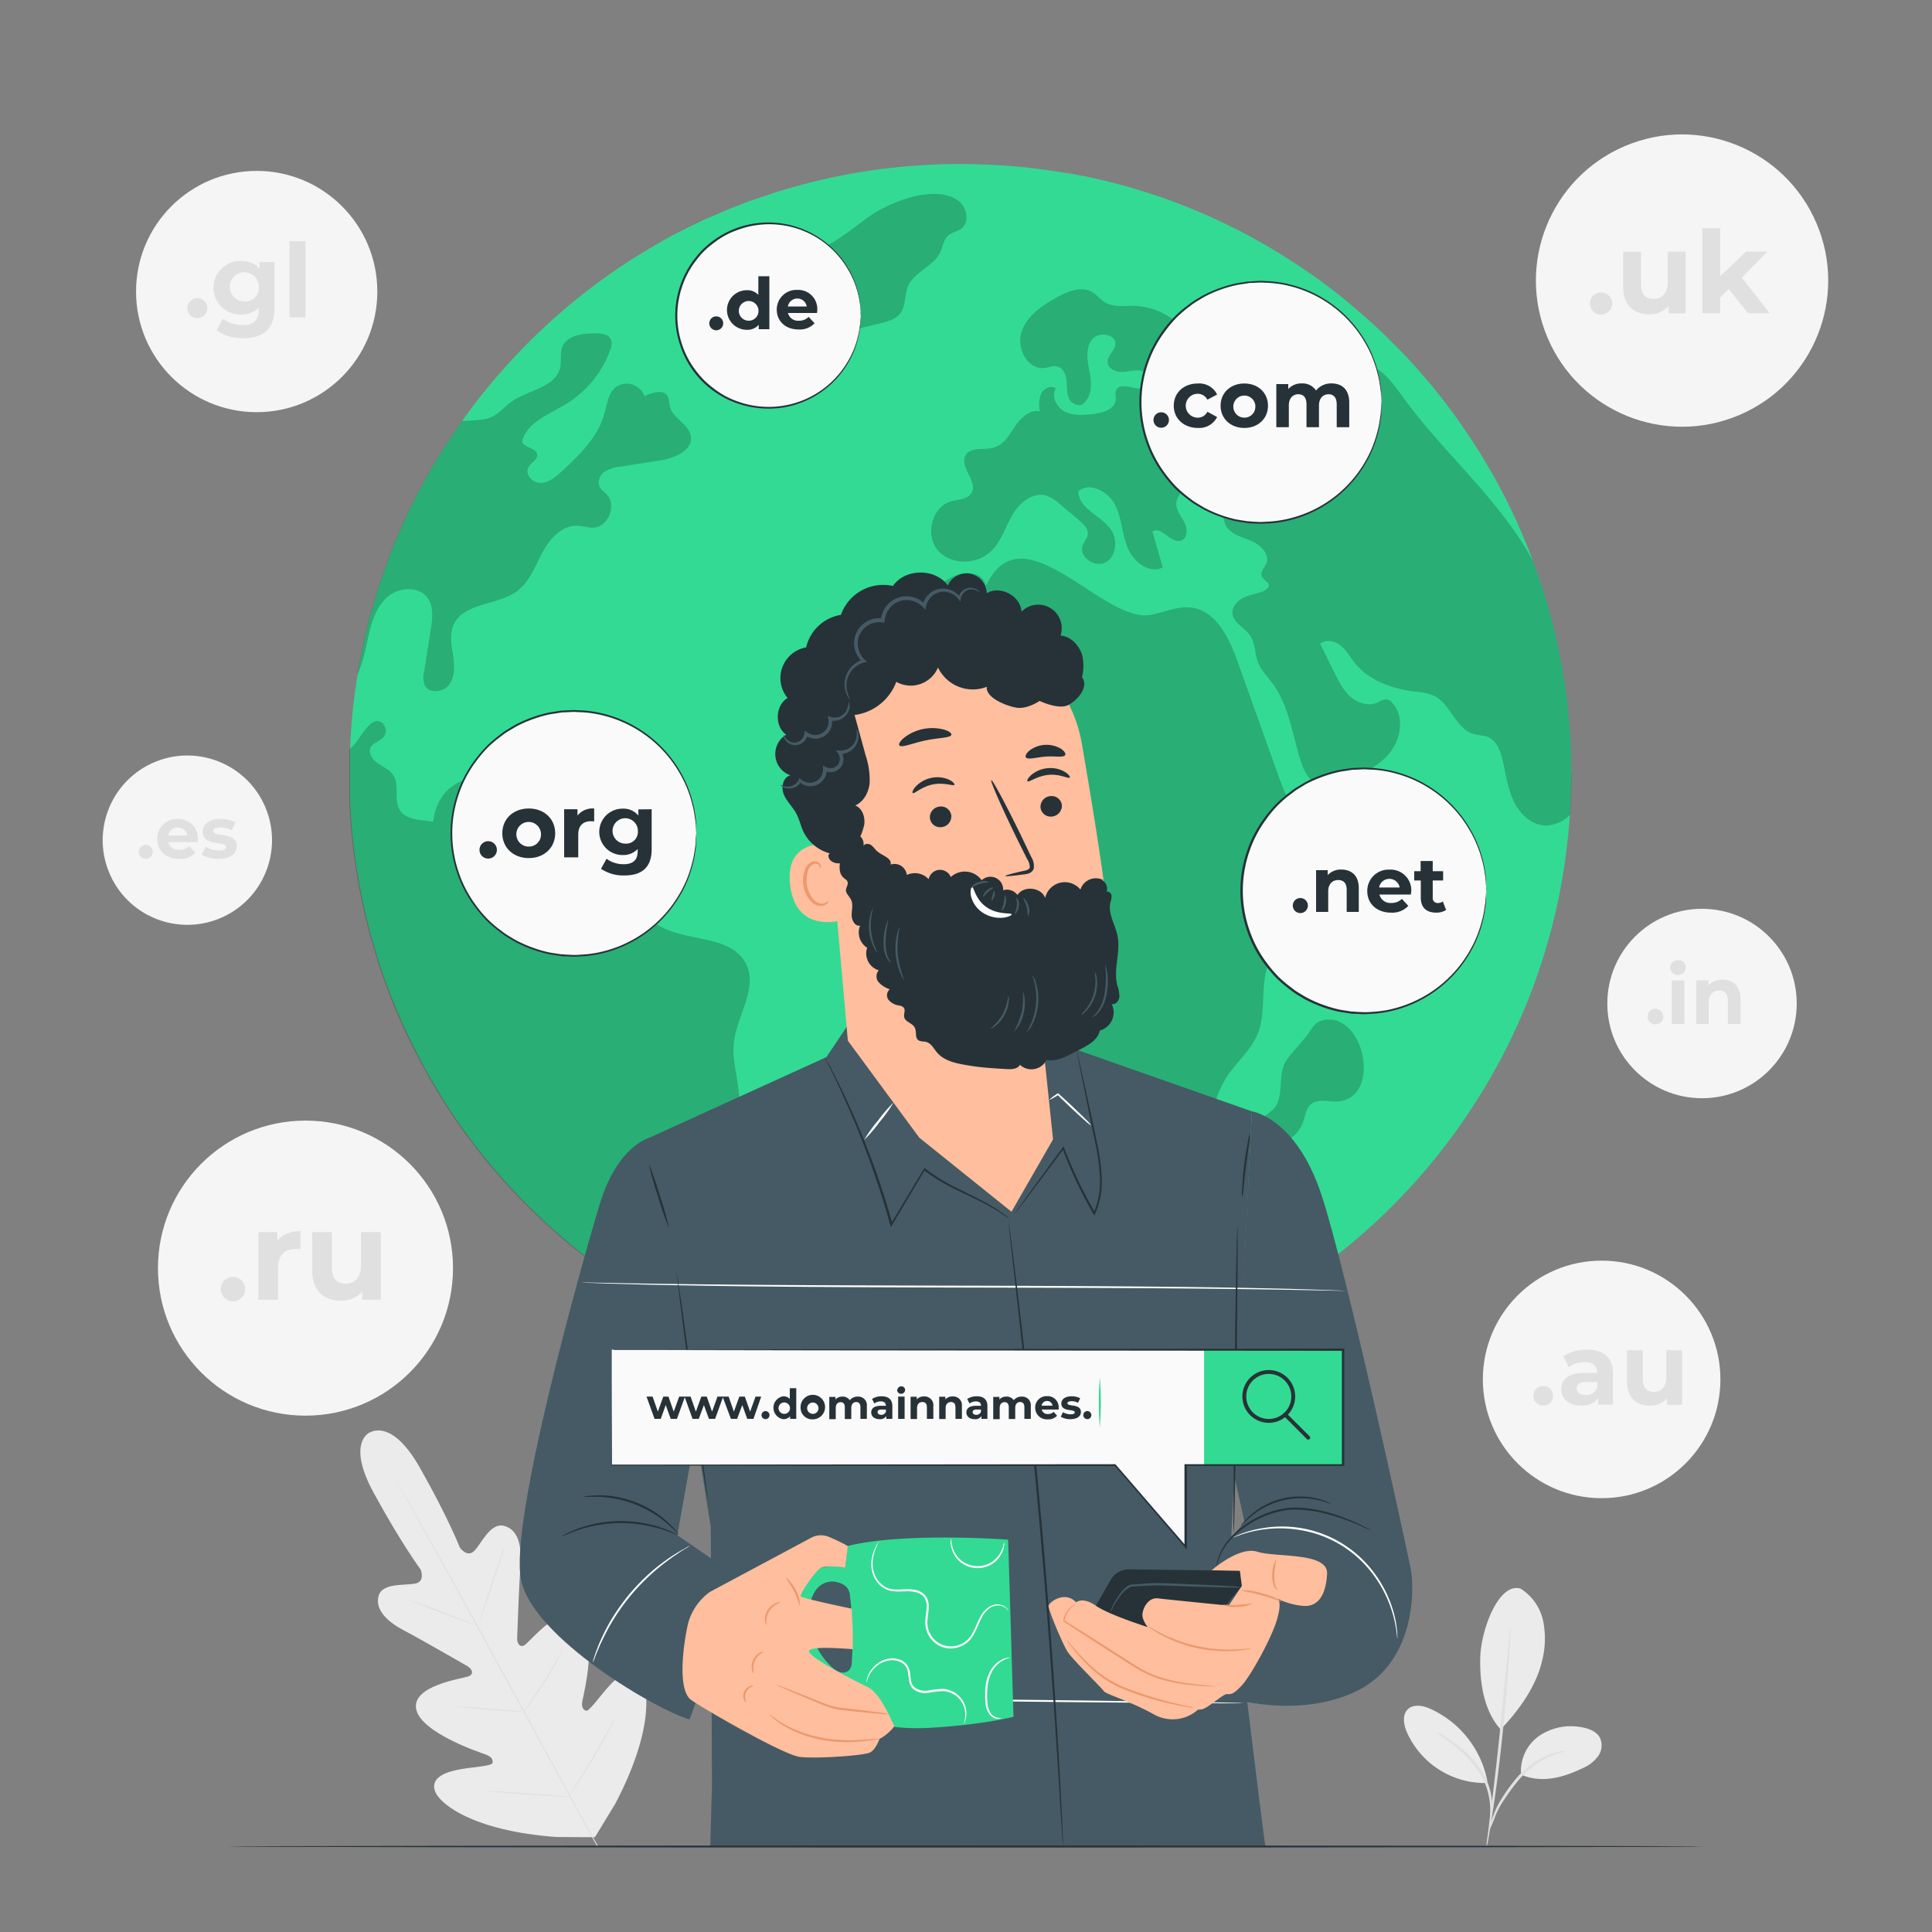 <svg xmlns="http://www.w3.org/2000/svg" viewBox="0 0 500 500"><rect x="0" y="0" width="500" height="500" fill="#808080" stroke="none"/><g id="freepik--background-complete--inject-54"><circle cx="48.49" cy="217.44" r="21.91" transform="translate(-78.18 34.17) rotate(-22.08)" style="fill:#f5f5f5"></circle><path d="M35.91,220.45a1.81,1.81,0,0,1,3.62,0,1.81,1.81,0,1,1-3.62,0Z" style="fill:#e0e0e0"></path><path d="M51.16,217.93h-7.6a2.68,2.68,0,0,0,2.88,2A3.4,3.4,0,0,0,49,219l1.55,1.68a5.26,5.26,0,0,1-4.14,1.62c-3.47,0-5.73-2.18-5.73-5.17A5.12,5.12,0,0,1,46,211.94a5,5,0,0,1,5.22,5.21C51.21,217.37,51.18,217.69,51.16,217.93Zm-7.64-1.7h4.95a2.51,2.51,0,0,0-4.95,0Z" style="fill:#e0e0e0"></path><path d="M52.19,221.2l1-2.09a6.82,6.82,0,0,0,3.49,1c1.34,0,1.84-.36,1.84-.92,0-1.64-6.06,0-6.06-4,0-1.9,1.72-3.25,4.65-3.25a8.24,8.24,0,0,1,3.86.88l-1,2.07a5.77,5.77,0,0,0-2.89-.75c-1.31,0-1.87.41-1.87.94,0,1.71,6.06,0,6.06,4,0,1.87-1.73,3.19-4.74,3.19A8.66,8.66,0,0,1,52.19,221.2Z" style="fill:#e0e0e0"></path><circle cx="79.06" cy="328.19" r="38.18" style="fill:#f5f5f5"></circle><path d="M57.13,333.44a3.16,3.16,0,0,1,6.31,0,3.16,3.16,0,1,1-6.31,0Z" style="fill:#e0e0e0"></path><path d="M77.76,318.6v4.69c-.43,0-.75-.07-1.14-.07-2.8,0-4.66,1.53-4.66,4.88v8.26H66.89v-17.5h4.85v2.31C73,319.48,75.05,318.6,77.76,318.6Z" style="fill:#e0e0e0"></path><path d="M98.54,318.86v17.5H93.73v-2.08a7.1,7.1,0,0,1-5.44,2.34c-4.39,0-7.48-2.47-7.48-7.87v-9.89h5.08V328c0,2.93,1.3,4.23,3.54,4.23s4-1.49,4-4.72v-8.65Z" style="fill:#e0e0e0"></path><circle cx="414.5" cy="356.99" r="30.74" style="fill:#f5f5f5"></circle><path d="M396.85,361.22a2.54,2.54,0,0,1,5.08,0,2.54,2.54,0,1,1-5.08,0Z" style="fill:#e0e0e0"></path><path d="M417.43,355.53v8h-3.82v-1.75c-.76,1.28-2.23,2-4.3,2-3.3,0-5.26-1.83-5.26-4.27s1.75-4.21,6.05-4.21h3.25c0-1.76-1.05-2.78-3.25-2.78a6.79,6.79,0,0,0-4.06,1.31L404.57,351a10.86,10.86,0,0,1,6.08-1.7C414.94,349.28,417.43,351.27,417.43,355.53Zm-4.08,3.59v-1.44h-2.81c-1.91,0-2.51.71-2.51,1.65s.86,1.7,2.3,1.7A3,3,0,0,0,413.35,359.12Z" style="fill:#e0e0e0"></path><path d="M435.32,349.49v14.08h-3.88V361.9a5.68,5.68,0,0,1-4.37,1.88c-3.54,0-6-2-6-6.33v-8h4.08v7.35c0,2.36,1.05,3.41,2.85,3.41s3.25-1.21,3.25-3.8v-7Z" style="fill:#e0e0e0"></path><circle cx="440.48" cy="259.71" r="24.51" style="fill:#f5f5f5"></circle><path d="M426.4,263.08a2,2,0,0,1,4.05,0,2,2,0,1,1-4.05,0Z" style="fill:#e0e0e0"></path><path d="M432.27,250.34a1.87,1.87,0,0,1,2-1.82,1.82,1.82,0,0,1,2,1.76,2,2,0,0,1-4.05.06Zm.4,3.38h3.25V265h-3.25Z" style="fill:#e0e0e0"></path><path d="M450.44,258.53V265h-3.26V259c0-1.82-.83-2.65-2.28-2.65s-2.69,1-2.69,3V265H439V253.72h3.11V255a4.94,4.94,0,0,1,3.72-1.48C448.44,253.56,450.44,255.1,450.44,258.53Z" style="fill:#e0e0e0"></path><circle cx="66.43" cy="75.45" r="31.22" style="fill:#f5f5f5"></circle><path d="M48.49,79.75a2.58,2.58,0,0,1,5.16,0,2.58,2.58,0,1,1-5.16,0Z" style="fill:#e0e0e0"></path><path d="M71.05,67.83V79.75c0,5.32-2.87,7.76-8,7.76a11.71,11.71,0,0,1-7-2l1.64-3a8.6,8.6,0,0,0,5.06,1.62c2.92,0,4.2-1.33,4.2-3.91v-.61a5.91,5.91,0,0,1-4.52,1.78,6.92,6.92,0,1,1,0-13.83,5.72,5.72,0,0,1,4.73,2V67.83ZM67,74.53A3.77,3.77,0,1,0,63.2,78,3.47,3.47,0,0,0,67,74.53Z" style="fill:#e0e0e0"></path><path d="M74.91,62.41h4.15V82.14H74.91Z" style="fill:#e0e0e0"></path><circle cx="435.32" cy="72.63" r="37.82" transform="translate(6.33 176.3) rotate(-23.06)" style="fill:#f5f5f5"></circle><path d="M411.48,78.38a2.88,2.88,0,0,1,5.75,0,2.88,2.88,0,1,1-5.75,0Z" style="fill:#e0e0e0"></path><path d="M436.23,65.1v16h-4.39v-1.9a6.42,6.42,0,0,1-4.95,2.14c-4,0-6.82-2.25-6.82-7.18v-9h4.63v8.33c0,2.67,1.19,3.86,3.23,3.86s3.68-1.37,3.68-4.3V65.1Z" style="fill:#e0e0e0"></path><path d="M447.38,74.8,445.16,77v4.06h-4.63v-22h4.63V71.51l6.76-6.41h5.51l-6.64,6.76L458,81.05h-5.6Z" style="fill:#e0e0e0"></path><path d="M95.75,370.67s-6.23,2.52,1,15.75,12.1,19.75,12.1,19.75,1.29,3.08-1.31,3.64-8.41-.22-9.49,3,1.37,6.44,6.34,9.06S120,430.66,121,431.22s1.92,2,.2,2.63-14.66,2.36-13.49,8.45,16.22,11.13,17.85,11.72,2,1.25,1.93,2.15-4.51,1.05-8.17,1.68-7.8,2-6.83,5.46,10,10.55,31.48,12.1l10,.06,5.22-8.59c10.06-19.06,8.81-30.46,6.39-33.11s-5.78.13-8.25,2.9-4.94,6.43-5.75,6.05-1.18-1.08-.81-2.77,4-17.13-.5-21.35-12.84,5.87-14.3,7-2.17-.47-2.13-1.56.46-13.43.86-19-.89-9.35-4.34-10.17-5.73,4.53-7.58,6.46-3.77-.81-3.77-.81-2.94-7.62-10.37-20.72-13-9-13-9" style="fill:#ebebeb"></path><path d="M154.52,477.81c-5.42-9.64-14.76-26.94-22.86-41.75s-15.44-28.21-20.81-37.88c-2.68-4.82-4.85-8.73-6.37-11.44l-1.72-3.12-.45-.81a2.77,2.77,0,0,1-.14-.28l.17.26.47.8,1.78,3.09c1.54,2.68,3.75,6.57,6.46,11.39,5.41,9.65,12.79,23,20.88,37.84S149.34,468,154.71,477.7" style="fill:#e0e0e0"></path><path d="M106.07,414.23a2.84,2.84,0,0,1,.7.18c.45.13,1.09.33,1.88.6,1.57.53,3.73,1.32,6.1,2.24l6,2.36,1.84.71a3.08,3.08,0,0,1,.66.28,3,3,0,0,1-.7-.17c-.45-.13-1.09-.34-1.88-.61-1.57-.55-3.71-1.37-6.08-2.28s-4.44-1.71-6.06-2.32l-1.84-.7A3.36,3.36,0,0,1,106.07,414.23Z" style="fill:#e0e0e0"></path><path d="M124,419.94c-.08,0,1.35-4.54,3.2-10.09s3.41-10,3.5-10-1.36,4.54-3.21,10.09S124,420,124,419.94Z" style="fill:#e0e0e0"></path><path d="M135.36,443.25a4.14,4.14,0,0,1,.39-.63c.31-.44.69-1,1.15-1.65,1-1.4,2.28-3.33,3.66-5.52s2.57-4.2,3.42-5.67c.39-.69.73-1.27,1-1.74a3.27,3.27,0,0,1,.4-.62,3.74,3.74,0,0,1-.29.68c-.21.43-.52,1-.92,1.79-.8,1.5-2,3.54-3.35,5.73s-2.73,4.11-3.74,5.48c-.51.68-.93,1.22-1.23,1.59A3.63,3.63,0,0,1,135.36,443.25Z" style="fill:#e0e0e0"></path><path d="M118.05,441.64a3.25,3.25,0,0,1,.68,0l1.86.1c1.56.1,3.72.25,6.1.44s4.55.38,6.11.54l1.84.19a3.32,3.32,0,0,1,.68.12,3.44,3.44,0,0,1-.69,0l-1.85-.1c-1.57-.1-3.73-.26-6.11-.45s-4.54-.38-6.1-.53l-1.85-.2A3,3,0,0,1,118.05,441.64Z" style="fill:#e0e0e0"></path><path d="M125.51,463.49a4.85,4.85,0,0,1,.87,0l2.38.12c2,.11,4.77.29,7.83.5s5.83.43,7.83.6l2.37.22a4.06,4.06,0,0,1,.86.12,4.85,4.85,0,0,1-.87,0l-2.38-.12c-2-.11-4.77-.29-7.83-.51s-5.83-.42-7.83-.59l-2.37-.22A4.87,4.87,0,0,1,125.51,463.49Z" style="fill:#e0e0e0"></path><path d="M147.13,464.86a7.88,7.88,0,0,1,.48-.81l1.37-2.14c1.16-1.82,2.75-4.33,4.42-7.15s3.14-5.41,4.18-7.29l1.23-2.23a5.46,5.46,0,0,1,.48-.8,5.11,5.11,0,0,1-.37.86c-.26.54-.65,1.32-1.15,2.27-1,1.92-2.42,4.53-4.1,7.35s-3.3,5.32-4.51,7.11c-.6.89-1.1,1.6-1.45,2.09A4.69,4.69,0,0,1,147.13,464.86Z" style="fill:#e0e0e0"></path><path d="M393.51,411.13a13,13,0,0,1,5.84,8.32,23,23,0,0,1-.26,10.37c-1.51,6.57-6,12.87-10.72,17.74-5.06-5.53-5.39-14.21-5.28-18.63.17-7,4.72-19.49,10.42-17.8" style="fill:#ebebeb"></path><path d="M393.66,459.28a11.07,11.07,0,0,1,4.73-10.07,14.71,14.71,0,0,1,11.16-2.16c1.77.34,3.64,1.08,4.5,2.66a4.74,4.74,0,0,1-.46,4.78,9.55,9.55,0,0,1-3.93,3.08c-5.2,2.51-10.69,4-16,1.71" style="fill:#ebebeb"></path><path d="M385.29,473.94a22.05,22.05,0,0,1,1.25-4.28,20.92,20.92,0,0,1,2.2-4.35,44.22,44.22,0,0,1,3.47-4.83,22.13,22.13,0,0,1,8.68-6.39,17,17,0,0,1,3.17-.85,3.51,3.51,0,0,1,1.21-.05c0,.13-1.69.32-4.18,1.4a23.86,23.86,0,0,0-8.31,6.38,56.3,56.3,0,0,0-3.46,4.72,22,22,0,0,0-2.28,4.17A33.61,33.61,0,0,1,385.29,473.94Z" style="fill:#e0e0e0"></path><path d="M390.89,421a12.91,12.91,0,0,1,0,2.25c-.07,1.45-.19,3.55-.37,6.14-.35,5.17-.92,12.31-1.74,20.18s-1.78,15-2.57,20.11c-.4,2.57-.74,4.64-1,6.06a11.58,11.58,0,0,1-.49,2.21,14.19,14.19,0,0,1,.2-2.25c.2-1.57.46-3.62.77-6.09.66-5.14,1.52-12.25,2.34-20.11s1.45-14.87,2-20.16c.25-2.47.45-4.53.61-6.11A12.16,12.16,0,0,1,390.89,421Z" style="fill:#e0e0e0"></path><path d="M384.91,460.89a25.92,25.92,0,0,0-14.65-18.61c-1.91-.86-4.39-1.38-5.9.06s-1.1,4-.29,5.89a22.13,22.13,0,0,0,20.72,13.21" style="fill:#ebebeb"></path><path d="M371.75,448.22c0-.05.41.14,1.07.51s1.6,1,2.73,1.73a29.2,29.2,0,0,1,7.64,7.43,18.2,18.2,0,0,1,2.45,5.39,17.63,17.63,0,0,1,.55,4.8,17.25,17.25,0,0,1-.36,3.22,3.63,3.63,0,0,1-.32,1.14c-.15,0,.19-1.68.15-4.36a18,18,0,0,0-3.1-9.78,32.74,32.74,0,0,0-7.33-7.41A36.8,36.8,0,0,1,371.75,448.22Z" style="fill:#e0e0e0"></path></g><g id="freepik--World--inject-54"><path d="M406.64,198.32q0-3.42-.21-6.79c-.12-2.24-.29-4.48-.52-6.7-.17-1.81-.37-3.58-.62-5.36s-.53-3.75-.84-5.6a152.16,152.16,0,0,0-3.69-16.43q-.88-3.09-1.88-6.14t-2.13-6.05s0,0,0,0h0c-.15-.38-.27-.76-.43-1.13a154,154,0,0,0-12.76-26q-1.62-2.62-3.31-5.18c-.7-1-1.42-2.13-2.15-3.15-.92-1.36-1.9-2.66-2.88-4-.77-1-1.55-2.08-2.35-3.08-.55-.7-1.13-1.4-1.7-2.1s-1.25-1.58-1.95-2.35l-2.11-2.43a9,9,0,0,0-.67-.75c-.73-.85-1.5-1.68-2.28-2.51a.77.77,0,0,0-.23-.25c-.2-.22-.42-.45-.65-.67-.62-.7-1.3-1.38-1.95-2-1.08-1.11-2.18-2.21-3.3-3.26-.93-.92-1.88-1.8-2.86-2.68s-1.7-1.55-2.58-2.3-1.7-1.48-2.57-2.2c-1-.9-2.13-1.78-3.23-2.66h0c-3-2.42-6.16-4.73-9.36-6.88-.8-.55-1.58-1.08-2.38-1.6s-1.62-1-2.43-1.55-1.62-1-2.45-1.51-1.65-1-2.48-1.47c-.67-.4-1.32-.78-2-1.13a9.51,9.51,0,0,0-1-.57c-1.42-.81-2.87-1.58-4.33-2.31-.72-.37-1.45-.75-2.2-1.1-.92-.47-1.88-.93-2.83-1.35a1.81,1.81,0,0,0-.42-.2c-.85-.4-1.71-.8-2.58-1.18-1.23-.52-2.45-1.05-3.68-1.55-1.4-.57-2.8-1.15-4.23-1.68-1.58-.6-3.16-1.17-4.76-1.7s-3.23-1.07-4.85-1.58-3.26-1-4.91-1.4c-3.25-.87-6.56-1.65-9.89-2.33a1.09,1.09,0,0,1-.17,0c-1.28-.25-2.56-.5-3.83-.7a1.57,1.57,0,0,0-.25,0c-.55-.1-1.13-.2-1.7-.27-2.38-.4-4.79-.73-7.21-1a8.16,8.16,0,0,0-.88-.1c-.7-.1-1.4-.15-2.13-.23-1.6-.15-3.2-.27-4.83-.37s-3.38-.2-5.08-.25-3.55-.1-5.33-.1q-7.06,0-14,.62c-1.1.08-2.18.18-3.25.3s-2.26.25-3.38.4-2.26.3-3.36.48-2.22.35-3.35.55c-.95.15-1.93.32-2.88.52q-3.53.69-7,1.51c-1.08.25-2.16.52-3.23.82s-2.15.58-3.21.88c-1.77.5-3.5,1-5.23,1.6h0c-1.4.48-2.83.95-4.21,1.43a.19.19,0,0,0-.1,0c-1.43.5-2.8,1-4.2,1.57l-.23.08c-1.28.5-2.55,1-3.8,1.55-1.58.65-3.13,1.35-4.66,2-1.3.6-2.58,1.21-3.83,1.83s-2.7,1.35-4,2l-.15.08c-1.28.67-2.55,1.38-3.8,2.1s-2.58,1.48-3.86,2.28h0c-1.21.73-2.38,1.45-3.56,2.2-.45.28-.88.58-1.33.88-1.25.8-2.45,1.63-3.68,2.48-1.5,1-2.95,2.1-4.4,3.18q-1.92,1.43-3.76,2.9a157.78,157.78,0,0,0-19.67,18.65c-2.13,2.35-4.13,4.75-6.08,7.21-1.66,2.1-3.26,4.23-4.78,6.43q-2.07,2.88-4,5.85c-1.28,2-2.51,4-3.7,6a156.89,156.89,0,0,0-13.72,30.59c-1.22,3.74-2.31,7.55-3.24,11.41s-1.74,7.77-2.39,11.74h0q-.78,4.67-1.28,9.44c-.32,3.25-.55,6.48-.67,9.79a15.07,15.07,0,0,0,1.28-1.2,26.82,26.82,0,0,0,1.88-2.6,3.62,3.62,0,0,1-.22.32c-.21.32-.42.62-.62.91-.33.48-.63.89-.89,1.2l-.15.17c-.24.25-.48.48-.7.69l-.58.51v0a8.65,8.65,0,0,0-.05.88c0,.47,0,.94,0,1.42s0,.95,0,1.43c0,1,0,1.9,0,2.86,0,.77,0,1.54,0,2.31s0,1.55,0,2.32c0,.37,0,.72,0,1.1a157.88,157.88,0,0,0,10.06,50.19c.39,1,.81,2,1.21,3q2.08,5.18,4.52,10.15c1.25,2.55,2.55,5.07,3.93,7.54,1.56,2.88,3.26,5.71,5,8.49,2.2,3.43,4.5,6.78,7,10,2.3,3.1,4.76,6.13,7.33,9a155.81,155.81,0,0,0,11.19,11.51c.87.81,1.75,1.62,2.64,2.41q4,3.57,8.25,6.85h0c1.6,1.28,3.23,2.48,4.88,3.66q1.95,1.41,3.94,2.75t4,2.63c.95.6,1.91,1.18,2.88,1.75a158,158,0,0,0,81.13,22.4,157.43,157.43,0,0,0,74.22-18.47h0a158.18,158.18,0,0,0,14-8.43,157.51,157.51,0,0,0,31.67-28.16c2.65-3.06,5.16-6.24,7.56-9.49,1.23-1.68,2.43-3.36,3.55-5.08a155.47,155.47,0,0,0,19.68-40.48,153.83,153.83,0,0,0,6-26.81c.48-3.55.85-7.16,1.1-10.79v0c.2-3.46.33-6.91.33-10.41C406.69,199.77,406.69,199,406.64,198.32ZM100,189.52a3,3,0,0,0,0-.42,2.83,2.83,0,0,0-.15-.82,2.5,2.5,0,0,0-.41-.73,3.11,3.11,0,0,0-.81-.69,1.85,1.85,0,0,0-.82-.23,2.27,2.27,0,0,1,1.63.92A2.53,2.53,0,0,1,100,189.52Zm11.26,23a28.85,28.85,0,0,1-4.25-.63,7.14,7.14,0,0,1-1.88-.77C106.78,212.12,109.13,212.26,111.22,212.49Zm-13-20.81a5.16,5.16,0,0,0,.46-.29,12.17,12.17,0,0,0-2.21,1.48A6.84,6.84,0,0,1,98.22,191.68Zm-.37,5.81a5.2,5.2,0,0,1-1.12-1.08,4.37,4.37,0,0,1-.54-.83,2.73,2.73,0,0,1-.24-1.74,1.53,1.53,0,0,1,.11-.27c-.55,1.39.52,3,1.79,3.92.76.55,1.61,1,2.39,1.5C99.46,198.48,98.61,198,97.85,197.49Zm67,129.64a23.33,23.33,0,0,1-.11-2.76,14.52,14.52,0,0,1,2.69-8.54,10,10,0,0,1,1-1.08C165.32,317.7,164.38,322.39,164.83,327.13Zm6-14.12c1.43-.72,3-1.12,4.23-2.23C173.89,311.89,172.27,312.29,170.84,313Zm5.91-5.79v0l0-.14s0-.08,0-.11v0s0,.09,0,.13S176.76,307.16,176.75,307.22Zm.5-5.26s0-.1,0-.14A6.32,6.32,0,0,1,179,298a9,9,0,0,1,4.35-1.83c.51-.12,1-.25,1.51-.39-2.05.6-4.31.77-5.86,2.22A6.5,6.5,0,0,0,177.25,302Zm16.83-47.68a9.26,9.26,0,0,0-5.44-9.15,9.26,9.26,0,0,1,5.44,9.15Z" style="fill:#33DA93"></path><g style="opacity:0.2"><path d="M346.29,232.81c6.24-5.4,8.76-17.61,1-20.43-2.94-1.07-6.32-.21-9.23-1.34-3.8-1.47-5.57-5.74-6.95-9.57q-5.4-15.1-10.81-30.21c-2.17-6.07-5.47-13.1-11.85-14-3.61-.51-7.12,1.22-10.71,1.87-12.36,2.25-33.15-27.67-42.56-7.53-1.31-5.47-10.21-3.42-13.05,1.44s-3.44,11.3-7.95,14.68c-3.43,2.57-8.47,2.73-11.28,6-2,2.29-2.31,5.52-2.56,8.53q-.72,8.63-1.43,17.26c-.39,4.64-.7,9.61,1.59,13.66s8.3,6.3,11.74,3.16c1.58-1.44,2.25-3.63,3.54-5.34a9,9,0,0,1,9.24-3.18c2.81.74,5.05,2.82,7,5,16.09,17.32,21.85,42,22.56,65.63.13,4.32.14,8.77,1.73,12.79,1.86,4.72,5.8,8.53,6.95,13.47.89,3.79.05,8,1.68,11.5,3,6.52,13,6.8,18.45,2.13s7.34-12.2,8.44-19.29,1.82-14.56,5.79-20.54c2.46-3.7,6.08-6.67,7.8-10.77,2.4-5.74.62-12.54,2.86-18.34C331.29,241.62,340.05,238.21,346.29,232.81Z"></path></g><g style="opacity:0.2"><path d="M151.64,325.45h0c1.6,1.28,3.23,2.48,4.88,3.66q1.95,1.41,3.94,2.75t4,2.63c.95.6,1.91,1.18,2.88,1.75-.12-.27-.25-.52-.37-.8-3.48-7.63-3.68-18.65,3.8-22.43,1.43-.72,3-1.12,4.23-2.23,3.33-3.15.6-9.66,3.93-12.81,1.88-1.75,4.81-1.63,7.13-2.68,4.19-1.93,5.54-7.28,5.21-11.89s-1.85-9.14-1.33-13.72c.83-6.93,6.24-14,3.13-20.22-3.48-7-13.61-5.86-20.75-9-10-4.38-13-16.75-19.55-25.48-5.83-7.81-19.45-16.4-29.81-14-7.51,1.7-10.09,6.18-10.86,11.69l-1-.15c-2.78-.3-6-.46-7.56-2.76-1.78-2.68,0-6.66-1.86-9.28-1-1.38-2.6-2-4-3s-2.5-2.75-1.68-4.2c.68-1.23,2.43-1.48,3.31-2.61a2.57,2.57,0,0,0,0-3.13c-2.86-3.38-6,3.51-7.61,5.14a15.07,15.07,0,0,1-1.28,1.2v0a8.65,8.65,0,0,0-.05.88c0,.94,0,1.9,0,2.85s0,1.9,0,2.86c0,.77,0,1.54,0,2.31s0,1.55,0,2.32c0,.37,0,.72,0,1.1a157.55,157.55,0,0,0,10.06,50.19,151.91,151.91,0,0,0,9.66,20.72c1.56,2.88,3.26,5.71,5,8.49,2.2,3.43,4.5,6.78,7,10,2.3,3.1,4.76,6.13,7.33,9a155.81,155.81,0,0,0,11.19,11.51c3.48,3.26,7.11,6.33,10.89,9.26"></path></g><g style="opacity:0.2"><path d="M100.33,154.44c3-2.53,8.06-2.83,10.33.32,1.63,2.26,1.26,5.33.83,8.09-.58,3.7-1.15,7.41-1.75,11.11a5.71,5.71,0,0,0,.15,3.33c1.1,2.35,5,1.9,6.43-.2s1.33-5,.93-7.53-.93-5.29.07-7.69c2.51-6,11.39-5.05,16.55-8.93,3.2-2.41,4.63-6.44,6.53-10s5.08-7.06,9.09-6.88c1.35,0,2.68.55,4,.5,3.95-.13,6.26-5.91,3.45-8.71a10.26,10.26,0,0,1-1.75-1.8,3.28,3.28,0,0,1,1.25-3.93,9.26,9.26,0,0,1,4.21-1.35c3.38-.56,6.76-1.08,10.14-1.61,3.73-.57,8.51-2.5,8-6.23-.45-3.23-4.83-4.68-5.48-7.88a10.92,10.92,0,0,0-.43-2.36c-1-2-4.1-1.22-6.08-.12a4.89,4.89,0,0,0-7.43-2.38c-2,1.65-2.26,4.55-3,7-1.65,6-6.43,10.57-11,14.8-1.52,1.4-3.25,2.9-5.33,3s-4.25-2.13-3.3-4c.65-1.26,2.45-2,2.28-3.38-.25-1.76-3.31-1.63-3.91-3.31,1.2-5,6.88-7,11.24-9.66A27.18,27.18,0,0,0,157.9,90.63a3.59,3.59,0,0,0,.15-2.9c-.65-1.25-2.33-1.45-3.76-1.45-3.35,0-7.53.4-8.76,3.53-.65,1.67-.17,3.58-.57,5.33-1.18,5.2-8.31,5.78-12.67,8.88-1.7,1.21-3,2.88-4.9,3.81-2,1-4.41.9-6.66,1.07-.4,0-.8.08-1.2.13q-2.07,2.88-4,5.85c-1.28,2-2.51,4-3.7,6a156.62,156.62,0,0,0-13.72,30.59c-1.22,3.74-2.31,7.55-3.24,11.41s-1.74,7.78-2.39,11.74c1.55-3.2,2.25-7.16,2.86-10C96.17,160.92,97.4,157,100.33,154.44Z"></path></g><g style="opacity:0.2"><path d="M233,81.07c1.49-2,1.06-4.78,2-7,1.61-3.76,6.61-5.11,8.35-8.82.67-1.43.83-3.18,2-4.24,1-.88,2.41-1.06,3.45-1.86,2.33-1.78,1.37-5.85-1.11-7.43-6.2-4-17.62.62-23,4.5-6.9,5-13.64,11-22.81,10.4-2.53-.16-5.15-.85-7.52,0s-3.83,4.45-1.79,6c1.13.84,2.74.61,4,1.2,2.36,1.09,2.6,4.51,1.45,6.85s-3.24,4.08-4.6,6.3a11.91,11.91,0,0,0-1.7,7.25,6.61,6.61,0,0,0,2.14,4.66c2.86,2.27,7.19.32,9.61-2.41s4.09-6.28,7.22-8.15a18,18,0,0,1,5.14-1.79l12-2.84C229.77,83.18,231.82,82.63,233,81.07Z"></path></g><g style="opacity:0.2"><path d="M406.64,198.32q0-3.42-.21-6.79c-.12-2.24-.29-4.48-.52-6.7-.17-1.81-.37-3.58-.62-5.36s-.53-3.75-.84-5.6a152.16,152.16,0,0,0-3.69-16.43q-.88-3.09-1.89-6.14t-2.12-6.05v0h0c-.8-1.51-1.65-3-2.58-4.43C385.39,126.88,372.62,116,363,102.65c-3.16-4.33-5.61-7.91-11.19-8.76-8.26-1.28-12.44,3.43-18.3-4.41-1.58-2.1-4.33-4-6.66-2.8.6,1.67,1.23,3.35,1.83,5a2.34,2.34,0,0,1,.2,1.1c-.13,1.18-1.88,1.51-2.88.86a10.4,10.4,0,0,1-2.2-2.83,8.1,8.1,0,0,0-11.89-1,4.56,4.56,0,0,0-2.63-3.7,5.43,5.43,0,0,1-6.81,4.38c-.47-1.53,2.25-1.81,3.21-3.11s-.18-2.93-1.31-4a17.3,17.3,0,0,0-10.88-4.23c-2.53,0-5.26.42-7.46-.88-1.28-.75-2.18-2-3.48-2.73-2.78-1.57-6.26-.12-9.06,1.43-3.84,2.13-7.79,4.81-9.14,9s1.65,9.78,6,9.26c1.1-.15,2.25-.68,3.33-.38,1.55.43,2.25,2.23,2.37,3.83s0,3.28.73,4.68,3,2.11,3.9.78c2.06-2,1.81-5.23,1.28-8s-1.08-5.91.58-8.19,6.43-1.55,6.1,1.26c-.2,1.65-2.07,2.85-2,4.53s2.15,2.6,3.86,2.52,3.43-.67,5.08-.25,3,2.58,1.8,3.81c-2.08,2.35-7.48-1.68-8.56,1.25-.3.75,0,1.6-.08,2.4-.2,2.46-3.27,3.36-5.73,3.66s-5.05.52-7.28-.53-3.76-4-2.48-6.08c-1.25-.9-3.15,0-3.83,1.4a8,8,0,0,0-.28,4.56c-2.6-.58-4.93,1.62-6.4,3.8s-2.93,4.76-5.46,5.53-6.06-.27-7.38,2c-1.73,3,3.27,6.81,1.52,9.79-1,1.68-3.4,1.63-5.3,2.15-5,1.43-6.79,8.79-3.36,12.72s10.29,3.7,13.92,0c2.53-2.58,3.55-6.21,5.38-9.31s5.28-5.89,8.74-4.89a10.8,10.8,0,0,1,3.58,2.26c1.67,1.4,3.35,2.8,5,4.23,1.07.9,2.25,2,2.15,3.43-.1,1.12-1,2-1.35,3-1.05,3,3.33,5.91,6.08,4.26s3.06-5.89,1.18-8.49c-2.61-3.6-8.49-5.41-8.34-9.86,3-2.45,7.74.12,9.49,3.6s1.8,7.56,3.28,11.14,5.61,6.79,9.06,5c-.9-3.1-1.78-6.18-2.68-9.26,2.2-1.65,4.73,3.16,7.36,2.35,1.6-.5,1.8-2.8,1.1-4.35s-1.93-2.85-2.23-4.53c-.5-3.06,2.91-5.78,6-5.28s5.28,3.43,5.85,6.45a14.67,14.67,0,0,0,.8,3.58c1.16,2.41,4.14,3.13,6.59,4.13s5,3.48,4,5.94c-.47,1.07-1.6,2.1-1.2,3.2s1.83,1.4,1.83,2.45c0,.7-.75,1.18-1.4,1.46-1.65.67-3.46.9-5.06,1.67s-3.05,2.31-2.93,4.06c.2,2.5,3.18,3.7,4.58,5.78s1.15,4.61,2,6.86c.8,2.08,2.45,3.7,3.78,5.48,4.15,5.66,5.13,12.94,7.15,19.65.91,3,2.56,6.41,5.66,7a9.58,9.58,0,0,0,5-1c4.48-1.78,9.13-3.68,12.26-7.31s4.21-9.59,1-13.17a2.54,2.54,0,0,0-1.53-1,4.6,4.6,0,0,0-2.35.82c-2.28,1-5.08.18-7-1.5s-3-4-4.16-6.23c-1.23-2.48-2.45-5-3.7-7.49,1.47-1.25,3.83-.72,5.35.5s2.43,3,3.66,4.51c3.73,4.66,9.86,6.71,15.79,7.41a15.08,15.08,0,0,1,4.46.92c4.43,2,5.71,8.57,10.39,10,1.3.4,2.75.32,4,.9,1.85.87,2.77,3,3.33,5,1,3.68,1.37,7.56,2.92,11.07s4.66,6.68,8.46,6.73a9.08,9.08,0,0,0,6.36-2.83v0c.2-3.46.33-6.91.33-10.41C406.69,199.77,406.69,199,406.64,198.32Z"></path></g><g style="opacity:0.2"><path d="M342.62,264c-2.36.47-2.83,1.85-4.11,3.6-1.67,2.27-4.05,4.55-5.57,6.79-2.58,3.8-.26,9.73-3.64,12.93a27.25,27.25,0,0,0-2.2,1.79,4,4,0,0,0,.81,5.53,5.4,5.4,0,0,0,5.89.1,8.63,8.63,0,0,0,3.62-4.93c.44-1.43.69-3.06,1.82-4,1.94-1.7,4.95-.44,7.5-.8C357.59,283.42,352.93,261.94,342.62,264Z"></path></g></g><g id="freepik--Character--inject-54"><path d="M168.2,294.41s-8.33,1.85-13,17.27-23.44,82.05-20.36,97.17,35.61,34,43.63,36.13l13.13-36.44L175.3,397.31,181.77,361Z" style="fill:#455a64"></path><path d="M327.51,477.88c-.48-1.73-9.15-74-9.15-74L324,287.62l-48.37-17L268,264.81l-48.62.57-5.51,8.2-46,20.95,16.08,100.69.31,66.63-.44,16Z" style="fill:#455a64"></path><path d="M324,287.62s11.32,1.59,17.93,21.42,22.15,91.91,23.15,96.87,1.58,25.44-15.68,32.52c-16.58,6.8-34.58,0-34.58,0V401.94l7.28-7.93-2.85-12.87Z" style="fill:#455a64"></path><path d="M175.43,397.29c0,.1-1.61-.7-4.3-1.54a35.26,35.26,0,0,0-4.8-1.13,38.77,38.77,0,0,0-6-.45,39.23,39.23,0,0,0-6,.59,35,35,0,0,0-4.77,1.25c-2.67.9-4.21,1.73-4.26,1.64a5.81,5.81,0,0,1,1.06-.63,12.31,12.31,0,0,1,1.3-.63c.52-.22,1.1-.51,1.78-.73a32.07,32.07,0,0,1,4.8-1.37,32.88,32.88,0,0,1,12.19-.14,31.56,31.56,0,0,1,4.84,1.25c.68.21,1.26.48,1.79.69a13.07,13.07,0,0,1,1.31.6A5.91,5.91,0,0,1,175.43,397.29Z" style="fill:#263238"></path><path d="M175.66,397.15c-.08.07-1-1.15-2.92-2.78a29.32,29.32,0,0,0-3.49-2.59,28.95,28.95,0,0,0-9.86-3.89,29.13,29.13,0,0,0-4.32-.5c-2.48-.08-4,.14-4,0a4.18,4.18,0,0,1,1.07-.21,9.8,9.8,0,0,1,1.28-.14c.49,0,1.06-.08,1.69-.05a24.45,24.45,0,0,1,4.4.39,28.41,28.41,0,0,1,5.21,1.47,28.86,28.86,0,0,1,4.81,2.49A25.31,25.31,0,0,1,173,394.1a15,15,0,0,1,1.2,1.2,10.19,10.19,0,0,1,.84,1A5,5,0,0,1,175.66,397.15Z" style="fill:#263238"></path><path d="M354.72,396a15.33,15.33,0,0,1-1.73-.73c-1.1-.48-2.7-1.19-4.71-1.93a45.94,45.94,0,0,0-7.24-2.06,33.38,33.38,0,0,0-4.41-.56,18.36,18.36,0,0,0-4.71.28,24.69,24.69,0,0,0-14.12,8.26,16.39,16.39,0,0,0-2.45,4.4,14.42,14.42,0,0,1-.56,1.78,2.54,2.54,0,0,1,.07-.48c.06-.31.14-.77.29-1.36a15.77,15.77,0,0,1,2.36-4.56,24.38,24.38,0,0,1,14.31-8.55,18.58,18.58,0,0,1,4.85-.28,32.43,32.43,0,0,1,4.46.6,42.63,42.63,0,0,1,7.28,2.19c2,.79,3.59,1.54,4.67,2.09.54.27.95.49,1.23.65S354.73,395.94,354.72,396Z" style="fill:#263238"></path><path d="M344.47,389.16c0,.09-1.37-.53-3.65-1a20.13,20.13,0,0,0-17,4.26c-1.79,1.49-2.68,2.66-2.75,2.6a3.34,3.34,0,0,1,.58-.85,16.62,16.62,0,0,1,1.93-2,19.26,19.26,0,0,1,17.33-4.34,16.71,16.71,0,0,1,2.66.88A3.2,3.2,0,0,1,344.47,389.16Z" style="fill:#263238"></path><path d="M261.09,315.33a2.5,2.5,0,0,1-.4-.26l-1.13-.78a51.59,51.59,0,0,0-4.46-2.66c-2-1.05-4.42-2.18-7.2-3.53a50.77,50.77,0,0,1-8.87-5.3l.35-.06c-2.6,4.37-5.48,9.2-8.51,14.31l-.31.51-.17-.58c-.2-.7-.42-1.46-.63-2.22A227.34,227.34,0,0,0,219,285.38c-1.63-3.66-3-6.58-4-8.6l-1.14-2.32c-.12-.24-.21-.44-.29-.61a.68.68,0,0,1-.08-.21s.05.06.13.19l.33.58c.29.52.71,1.28,1.23,2.28,1,2,2.51,4.89,4.19,8.54a211.17,211.17,0,0,1,11,29.39c.22.76.43,1.52.63,2.22l-.47-.06c3.05-5.09,5.94-9.92,8.56-14.28l.13-.23.21.16a50.93,50.93,0,0,0,8.76,5.32c2.75,1.37,5.2,2.54,7.15,3.63a42.67,42.67,0,0,1,4.41,2.79c.49.35.85.65,1.1.84A2,2,0,0,1,261.09,315.33Z" style="fill:#263238"></path><path d="M278.71,272.19a4.68,4.68,0,0,1,.23.81q.19.87.54,2.34c.46,2.08,1.11,5,1.9,8.61s1.75,8,2.73,12.79a52.31,52.31,0,0,1,1,7.69,21.3,21.3,0,0,1-1.11,8.26c-.16.5-.4,1-.59,1.43l-.19.47-.27-.45a111.78,111.78,0,0,1-8-16.94l.39.06-9.08,12.12-2.57,3.38-.7.88c-.16.2-.24.3-.25.29a1.14,1.14,0,0,1,.2-.33l.63-.92c.61-.84,1.44-2,2.48-3.46L275,297l.25-.34.14.39a115.8,115.8,0,0,0,8.07,16.83l-.46,0c.19-.45.41-.9.57-1.38a20.91,20.91,0,0,0,1.09-8.06,53.54,53.54,0,0,0-1-7.62c-1-4.81-1.87-9.14-2.62-12.8l-1.74-8.65c-.19-1-.33-1.77-.44-2.36A6.78,6.78,0,0,1,278.71,272.19Z" style="fill:#263238"></path><path d="M348.72,334.05s-.18,0-.52,0l-1.51,0-5.8-.11c-5-.1-12.33-.24-21.35-.34-18-.24-42.92-.32-70.42-.38s-52.42-.2-70.45-.54c-9-.14-16.3-.34-21.34-.5l-5.8-.21L150,331.9a4,4,0,0,1-.51,0H150l1.51,0,5.8.11c5,.1,12.33.23,21.35.34,18,.23,42.92.32,70.44.38s52.4.2,70.43.53c9,.15,16.31.34,21.34.51l5.81.21,1.5.06Z" style="fill:#fff"></path><path d="M178.61,400a9.57,9.57,0,0,1-1.34.86c-.44.26-1,.58-1.57,1s-1.31.83-2,1.38a53.71,53.71,0,0,0-5,4,54.2,54.2,0,0,0-10,12,52.9,52.9,0,0,0-3,5.63c-.41.81-.71,1.58-1,2.24s-.52,1.25-.69,1.73a9.53,9.53,0,0,1-.62,1.47,10,10,0,0,1,.42-1.54c.15-.49.34-1.09.61-1.76s.54-1.47.93-2.3a51.83,51.83,0,0,1,2.95-5.72,55.94,55.94,0,0,1,4.58-6.43,57.18,57.18,0,0,1,5.51-5.65,52.26,52.26,0,0,1,5.11-3.92c.75-.53,1.47-.94,2.09-1.32s1.17-.68,1.63-.91A9.9,9.9,0,0,1,178.61,400Z" style="fill:#fff"></path><path d="M321.89,440.77c0,.15-30.54-.08-68.19-.51s-68.2-.89-68.2-1,30.53.08,68.2.51S321.89,440.63,321.89,440.77Z" style="fill:#fff"></path><path d="M361.64,424c-.05,0-.11-.82-.32-2.28a31,31,0,0,0-1.53-6.05,31.54,31.54,0,0,0-4.38-8.12A29.25,29.25,0,0,0,336.59,396a31.21,31.21,0,0,0-9.22-.23,30.84,30.84,0,0,0-6.09,1.37c-1.4.48-2.16.8-2.18.75a2.69,2.69,0,0,1,.53-.27,16.25,16.25,0,0,1,1.58-.67,28.26,28.26,0,0,1,6.11-1.54,29.64,29.64,0,0,1,28.47,11.86,30.81,30.81,0,0,1,4.34,8.27,27.68,27.68,0,0,1,1.39,6.15c.11.74.09,1.32.12,1.71A2.3,2.3,0,0,1,361.64,424Z" style="fill:#fff"></path><path d="M231.23,285.35a35.42,35.42,0,0,1-3.58,5,36.09,36.09,0,0,1-4,4.65,35.42,35.42,0,0,1,3.58-5A37,37,0,0,1,231.23,285.35Z" style="fill:#fff"></path><path d="M271.46,284.71a13.82,13.82,0,0,1,2.24-1.7l.12-.09.13.11c.91.82,2.07,1.88,3.32,3.05,1.47,1.39,2.78,2.66,3.71,3.6a8.66,8.66,0,0,1,1.43,1.61,9.44,9.44,0,0,1-1.68-1.34c-1-.87-2.35-2.1-3.82-3.49-1.24-1.17-2.37-2.26-3.24-3.13l.25,0A12.58,12.58,0,0,1,271.46,284.71Z" style="fill:#fff"></path><path d="M174.91,328.19a3.66,3.66,0,0,1,.13.6c.07.46.17,1,.28,1.75.23,1.59.55,3.77,1,6.44l2.93,21.28c2.12,16,3.62,27.27,4,30a.07.07,0,0,1,0,.05s0,0,0,0a.14.14,0,0,1,0-.07,2.94,2.94,0,0,1-.11-.45c-.09-.39-.2-1-.33-1.74-.26-1.52-.6-3.72-1-6.43-.81-5.44-1.87-13-3-21.28s-2.11-15.84-2.79-21.3c-.32-2.68-.59-4.87-.78-6.46-.07-.72-.14-1.3-.18-1.76A2.42,2.42,0,0,1,174.91,328.19Z" style="fill:#263238"></path><path d="M275.1,477.6a2,2,0,0,1-.05-.42c0-.3-.06-.7-.1-1.22-.07-1.1-.17-2.68-.3-4.69-.25-4.11-.62-10-1.08-17.28-.94-14.58-2.38-34.72-4.31-56.94s-4-42.31-5.62-56.83c-.81-7.25-1.47-13.12-1.92-17.2-.23-2-.4-3.59-.52-4.68-.05-.52-.09-.92-.12-1.22a2.19,2.19,0,0,1,0-.42,2,2,0,0,1,.08.41c0,.3.1.7.17,1.22.15,1.09.35,2.66.62,4.66.52,4.05,1.24,9.93,2.09,17.18,1.69,14.52,3.82,34.61,5.77,56.84s3.31,42.36,4.16,57c.42,7.29.74,13.2.92,17.28.08,2,.15,3.6.2,4.71,0,.52,0,.92,0,1.22S275.1,477.6,275.1,477.6Z" style="fill:#263238"></path><path d="M320.25,317.35c.14,0,0,17.75-.22,39.64s-.6,39.65-.75,39.64,0-17.75.23-39.64S320.1,317.34,320.25,317.35Z" style="fill:#263238"></path><path d="M219.43,269.34l18.48,25.09,23.86,19.17,10.76-18.73-1.84-17.5-1.53-14.67s19.18-4.8,17.65-24.28c-.74-9.41-3.84-28.65-6.84-46a36.41,36.41,0,0,0-39.18-30.06l-1.87.17c-20.14,3-28.82,21.81-25.24,41.86l5.75,65" style="fill:#ffbe9d"></path><path d="M269.18,262.68s-12.21,2.12-26-4.9c0,0,7.27,13.46,26.52,9.94Z" style="fill:#eb996e"></path><path d="M274.8,208.3a2.79,2.79,0,0,1-2.42,3,2.66,2.66,0,0,1-3.09-2.25,2.78,2.78,0,0,1,2.42-3A2.66,2.66,0,0,1,274.8,208.3Z" style="fill:#263238"></path><path d="M276.85,201.23c-.31.39-2.56-1-5.55-.69s-5,2-5.4,1.64c-.17-.15.12-.84,1-1.62a7.64,7.64,0,0,1,4.28-1.76,7.36,7.36,0,0,1,4.46,1C276.63,200.43,277,201.05,276.85,201.23Z" style="fill:#263238"></path><path d="M246.19,211a2.81,2.81,0,0,1-2.43,3.05,2.67,2.67,0,0,1-3.09-2.25,2.79,2.79,0,0,1,2.42-3.05A2.69,2.69,0,0,1,246.19,211Z" style="fill:#263238"></path><path d="M247,203.1c-.27.42-2.65-.69-5.59-.09s-4.8,2.51-5.2,2.22c-.18-.13,0-.84.83-1.72a7.66,7.66,0,0,1,4.07-2.21,7.37,7.37,0,0,1,4.54.51C246.67,202.32,247.11,202.91,247,203.1Z" style="fill:#263238"></path><path d="M260.18,226.7c0-.17,1.8-.66,4.78-1.32.75-.15,1.46-.37,1.54-.9a3.91,3.91,0,0,0-.71-2.22l-2.79-5.6c-3.89-8-6.78-14.6-6.45-14.75s3.73,6.2,7.62,14.19l2.7,5.65a4.51,4.51,0,0,1,.67,3,1.92,1.92,0,0,1-1.16,1.23,4.59,4.59,0,0,1-1.28.3C262.09,226.68,260.21,226.87,260.18,226.7Z" style="fill:#263238"></path><path d="M246.21,190.16c-.22.84-3.24.73-6.71,1.47s-6.22,2-6.75,1.27c-.24-.33.19-1.14,1.26-2a11.94,11.94,0,0,1,10.26-2.09C245.6,189.19,246.31,189.77,246.21,190.16Z" style="fill:#263238"></path><path d="M275.66,195.41c-.46.73-2.59.21-5.07.4s-4.53.88-5.08.21c-.24-.33,0-1,.89-1.76a7.34,7.34,0,0,1,8.17-.49C275.51,194.39,275.86,195.06,275.66,195.41Z" style="fill:#263238"></path><path d="M216.58,218.62c-.34-.11-13.73-2.74-12.09,10.53s14.61,8.88,14.59,8.5S216.58,218.62,216.58,218.62Z" style="fill:#ffbe9d"></path><path d="M214.41,233.12c-.07,0-.21.19-.58.42a2.35,2.35,0,0,1-1.72.25c-1.47-.34-2.92-2.42-3.28-4.81a7.69,7.69,0,0,1,.24-3.38,2.68,2.68,0,0,1,1.52-2,1.19,1.19,0,0,1,1.44.46c.22.35.17.63.24.64s.26-.25.09-.79a1.54,1.54,0,0,0-.63-.77,1.77,1.77,0,0,0-1.32-.18,3.3,3.3,0,0,0-2.16,2.36,7.9,7.9,0,0,0-.34,3.79c.41,2.67,2.09,5,4.07,5.32a2.48,2.48,0,0,0,2.07-.62C214.42,233.45,214.46,233.14,214.41,233.12Z" style="fill:#eb996e"></path><path d="M280.06,169.49c-.82-2.53-2.95-4.82-5.6-5a6.08,6.08,0,0,0-10.1-6.19c-.21-4.07-5.49-6.88-9-4.78a5.26,5.26,0,0,0-10.07-2c-3.22-4.52-11.07-4.45-14.2.13a11.6,11.6,0,0,0-13.46,7.47,11.06,11.06,0,0,0-9,8.42,8.07,8.07,0,0,0-4.8,13.1c-3.21,1.93-3.43,7.32-.37,9.49a5.86,5.86,0,0,0,1.11,10.54c-1.93.42-2.48,3.08-1.73,4.91s2.31,3.22,3.25,5c.78,1.44,1.11,3.08,1.79,4.56a10.63,10.63,0,0,0,6.84,5.7l-.31.43c-.19,1.73,2.29,2.69,3.83,1.87s2.31-2.56,3.1-4.12a18.71,18.71,0,0,0,2.31-5.51c.31-2-.45-4.3-2.3-5.06,2.23-1,3.5-3.45,3.72-5.87a20.51,20.51,0,0,0-1.07-7.17q-1.42-5.19-2.84-10.37a13.37,13.37,0,0,0,10.8-8.58,7.64,7.64,0,0,0,10.79-3.71,10,10,0,0,0,12.62,5c-.28,2.8,4.89,4.91,7.67,5.39s6-1.74,6-1.74,4.91,2.33,7.37,1.09,5.49-4.74,3.61-7.23A12.38,12.38,0,0,0,280.06,169.49Z" style="fill:#263238"></path><path d="M202.81,190.21c.12-.05.29.9,1.47,1.6a2.6,2.6,0,0,0,2.22.2,2.7,2.7,0,0,0,1.67-2.14l.09-.81.67.49a3.47,3.47,0,0,0,5.45-3.47l-.16-.78.75.24a3.48,3.48,0,0,0,4.19-1.85,9,9,0,0,0,.5-2c.06,0,.48.81,0,2.22a4,4,0,0,1-1.64,2,4.26,4.26,0,0,1-3.34.48l.58-.54a4.36,4.36,0,0,1-6.92,4.41l.75-.32a3.49,3.49,0,0,1-2.35,2.78,3.14,3.14,0,0,1-2.79-.46C202.66,191.29,202.73,190.17,202.81,190.21Z" style="fill:#455a64"></path><path d="M202,203.14a7.85,7.85,0,0,0,1.47.43,3.22,3.22,0,0,0,3.22-1.72l.22-.49.4.36a3.58,3.58,0,0,0,3.48.64A3.47,3.47,0,0,0,213,199l0-.88.79.42a2,2,0,0,0,.63.22,2.46,2.46,0,0,0,2.61-1.14,2.58,2.58,0,0,0-.13-2.66l-.57-.78.95.06a4.21,4.21,0,0,0,3-1,4.27,4.27,0,0,0,1.32-2.17,9.46,9.46,0,0,0,.09-2.35c.05,0,.64.8.43,2.46a4.61,4.61,0,0,1-1.33,2.61,5,5,0,0,1-3.55,1.37l.38-.72a3.47,3.47,0,0,1,.27,3.67,3.42,3.42,0,0,1-3.66,1.66,3.54,3.54,0,0,1-.93-.33L214,199a4.38,4.38,0,0,1-2.91,4.27,4.32,4.32,0,0,1-4.31-1l.62-.12a3.43,3.43,0,0,1-2,1.72,3.72,3.72,0,0,1-2,.12C202.27,203.74,201.91,203.16,202,203.14Z" style="fill:#455a64"></path><path d="M253.6,153.32a5.17,5.17,0,0,0-1.58-.73,2.86,2.86,0,0,0-1.93.29,2.91,2.91,0,0,0-1.45,2.07l-.11.78-.46-.65a4.89,4.89,0,0,0-4.3-1.93,4.72,4.72,0,0,0-4.09,3.74l-.18.9-.62-.68a6,6,0,0,0-4.8-1.79,5.69,5.69,0,0,0-4.48,3.07,5.55,5.55,0,0,0-.64,2.22l-.05.55-.53-.08a5.7,5.7,0,0,0-6.08,3.54,5.83,5.83,0,0,0,1.5,6.13l.56.5-.72.2a6.18,6.18,0,0,0-4.55,6.53,9.46,9.46,0,0,0,1,3.16s-.26-.19-.58-.69a6.36,6.36,0,0,1-.87-2.42,6.52,6.52,0,0,1,.68-4,6.93,6.93,0,0,1,4.12-3.38l-.16.7a6.46,6.46,0,0,1,5.26-11.27l-.57.46a6.74,6.74,0,0,1,6-6.21,6.77,6.77,0,0,1,5.56,2.15l-.79.22a5.43,5.43,0,0,1,9.82-2l-.57.13a3.4,3.4,0,0,1,1.84-2.41,3.12,3.12,0,0,1,3.45.5C253.54,153.16,253.62,153.31,253.6,153.32Z" style="fill:#455a64"></path><path d="M285.61,227.81a4.19,4.19,0,0,0-6,2.41,5.21,5.21,0,0,0-9.12,2.17c-1-2.78-5.56-3.26-7.17-.77a3.35,3.35,0,0,0-3.71-1.22,3.29,3.29,0,0,0-5.55-2.59,5.37,5.37,0,0,0-8-.83,3,3,0,0,0-5.72.57,4.85,4.85,0,0,0-5.66-1.11,3.22,3.22,0,0,0-4.19-2.7c.36-1.68-2.1-2.27-3.41-3.37-.58-.5-1-1.19-1.61-1.64s-1.66-.48-2,.2a2.76,2.76,0,0,0-5.29-1.47,8.47,8.47,0,0,0-.31,2.37c-.21,2.58-1.45,5.7.51,7.39.35.29.79.53.95.95.29.73-.39,1.48-.4,2.26s.87,1.54,1.29,2.35c.62,1.18.2,2.62.19,4s.85,3,2.18,2.78a4.69,4.69,0,0,0,1.83,5.72,4.57,4.57,0,0,0,3,5.84,2.37,2.37,0,0,0,0,3.11,6.88,6.88,0,0,0,2.86,1.8,2,2,0,0,0-.3,2.77,4.47,4.47,0,0,0,2.71,1.43,2,2,0,0,1,1.2.55c.52.66-.06,1.64.12,2.46.28,1.26,2.09,1.52,2.7,2.65s0,2.51.89,3.25c.58.47,1.43.33,2.14.53,1.28.36,1.92,1.73,2.78,2.74,1.63,1.91,4.22,2.62,6.68,3.08,1.25.24,2.51.43,3.78.59,2.52.31,5.06.45,7.59.6,1.26.07,2.8,0,3.39-1.11a4.36,4.36,0,0,0,6.87-1.25c2.29.46,4.57-.63,6.65-1.69l2.15-1.1c2.14-1.1,4.52-2.48,5-4.83a4.85,4.85,0,0,0,3.07-6.85c1,.23,1.93-.85,2-1.89a9.37,9.37,0,0,0-.58-3.06c-1-4.13.93-8.52.1-12.69-.59-2.92-2.52-5.72-1.86-8.62a5.17,5.17,0,0,0,.31-1.8c-.08-.61-.68-1.21-1.26-1a2.73,2.73,0,0,0-3-3.44" style="fill:#263238"></path><path d="M251.57,229.57c.48-.08.78,3.17,3.77,5.22s6.41,1.38,6.48,1.83c.06.2-.72.7-2.17.87a8.13,8.13,0,0,1-5.39-1.34,7.13,7.13,0,0,1-3-4.4C251.06,230.4,251.35,229.57,251.57,229.57Z" style="fill:#fff"></path><path d="M234,253.65a29.48,29.48,0,0,1-1.68-6.82,29,29,0,0,1,.53-7,6.28,6.28,0,0,0-.7,2,16.44,16.44,0,0,0-.35,5.06,16.65,16.65,0,0,0,1.18,4.93A6.2,6.2,0,0,0,234,253.65Z" style="fill:#455a64"></path><path d="M230.62,249.13a14.94,14.94,0,0,1-.84-1.43,9.69,9.69,0,0,1-.56-3.91c0-3.17.76-5.66.61-5.71a13.15,13.15,0,0,0-1.14,5.7,8.38,8.38,0,0,0,.76,4.08C230,248.83,230.59,249.18,230.62,249.13Z" style="fill:#455a64"></path><path d="M227.18,246.64A15.37,15.37,0,0,1,226,235a4.1,4.1,0,0,0-.72,1.66,11.74,11.74,0,0,0-.35,4.35,11.91,11.91,0,0,0,1.24,4.19A4.42,4.42,0,0,0,227.18,246.64Z" style="fill:#455a64"></path><path d="M282.65,263.2c0,.06.87-.22,1.78-1.3a10.64,10.64,0,0,0,2-4.9,16.33,16.33,0,0,0,.12-5.31,6.28,6.28,0,0,0-.56-2.12,27,27,0,0,1-.08,7.33,11.86,11.86,0,0,1-1.8,4.78A12,12,0,0,1,282.65,263.2Z" style="fill:#455a64"></path><path d="M279.76,262.67a4,4,0,0,0,1.44-1.15,10.45,10.45,0,0,0,2.67-8.25,4.26,4.26,0,0,0-.49-1.77,12.74,12.74,0,0,0,.12,1.8,12,12,0,0,1-2.58,8A14.11,14.11,0,0,0,279.76,262.67Z" style="fill:#455a64"></path><path d="M266.09,237.09a3.18,3.18,0,0,0,.1-2.53c-.37-1.42-1.26-2.25-1.35-2.15s.51,1,.84,2.28S265.94,237.07,266.09,237.09Z" style="fill:#455a64"></path><path d="M262.67,236.5c.09.1.88-.7,1-2a2.43,2.43,0,0,0-.6-2.17c-.14.07.2,1,.08,2.12S262.54,236.41,262.67,236.5Z" style="fill:#455a64"></path><path d="M259.22,235.67c.1.09.82-.65,1.07-1.86s-.1-2.17-.23-2.12-.05.94-.29,2S259.09,235.58,259.22,235.67Z" style="fill:#455a64"></path><path d="M256.62,233.06c.13.06.51-.43.71-1.15s.13-1.34,0-1.35-.31.54-.5,1.2S256.49,233,256.62,233.06Z" style="fill:#455a64"></path><path d="M254.45,232.09c.14.06.55-.62,1.26-1.25s1.42-1,1.38-1.12-.93,0-1.73.73S254.31,232,254.45,232.09Z" style="fill:#455a64"></path><path d="M251.17,229.87c.11.11,1-.67,2.26-1.09s2.44-.32,2.47-.47a3.2,3.2,0,0,0-2.63,0A3.25,3.25,0,0,0,251.17,229.87Z" style="fill:#455a64"></path><path d="M265.82,267.07a6.42,6.42,0,0,0,1.3-1.87,14.5,14.5,0,0,0,1-10.76,6.22,6.22,0,0,0-.93-2.08c-.08,0,.25.84.57,2.18a16.49,16.49,0,0,1-1,10.49C266.22,266.29,265.75,267,265.82,267.07Z" style="fill:#455a64"></path><path d="M262.38,267.07a9.69,9.69,0,0,0,2.55-5,9.5,9.5,0,0,0-.2-5.64,24,24,0,0,1-.32,5.53A25.08,25.08,0,0,1,262.38,267.07Z" style="fill:#455a64"></path><path d="M256.29,266.26c0,.06.58-.17,1.34-.75a9.16,9.16,0,0,0,2.37-2.85,9,9,0,0,0,1.07-3.55,3.22,3.22,0,0,0-.11-1.54,15.77,15.77,0,0,1-1.42,4.84A16,16,0,0,1,256.29,266.26Z" style="fill:#455a64"></path><path d="M260.91,398.46s-26.85-2-41.55,1.64l-.67,5.57s-11.36-2.57-11.52,7.45,0,21.88,13.19,24.39v6.19S227,448,241,447.14s21.29-2.84,21.29-2.84Zm-40.45,31.48a3.63,3.63,0,0,1-.66,2.24,2.42,2.42,0,0,1-2.46.56,5.7,5.7,0,0,1-2.21-1.43A18.56,18.56,0,0,1,209.42,417a10.06,10.06,0,0,1,1.7-5.46,5.28,5.28,0,0,1,5-2.2c1.89.38,3.82,1.21,3.88,4l.13,1A97.57,97.57,0,0,1,220.46,429.94Z" style="fill:#33DA93"></path><path d="M183.7,412a14.88,14.88,0,0,0-5.59,8c-1.17,5-3,17.37.83,20s23.89,14.19,28.06,14.69,16.7-.33,18.21-1.17,2.42-3.53,2.42-3.53c1.29-.46,4.18-3.14,3.76-3.48s-3.18-8.19-7-10-14.2-7.18-15-9,11.3-.69,11.3-.69a104.92,104.92,0,0,0-.3-10.5s-12.84-2.68-13.17-3.18,3.67-6.51,5.18-7.35,6.34-.1,6.34-.1l.67-5.57a41.26,41.26,0,0,0-4.83-2.34,5.29,5.29,0,0,0-4.64.18Z" style="fill:#ffbe9d"></path><path d="M230,443.64a5.68,5.68,0,0,1-1.19,0l-3.23-.27-4.77-.48-2.82-.3a14.75,14.75,0,0,1-3-.64c-.51-.15-1-.3-1.49-.49l-1.38-.57-2.63-1.09L205,437.89l-3-1.3a6.16,6.16,0,0,1-1.06-.54,4.66,4.66,0,0,1,1.14.35l3,1.15,4.46,1.77,2.63,1.05,1.39.57c.46.17,1,.33,1.45.47A14.43,14.43,0,0,0,218,442l2.82.33,4.77.59,3.21.44A5.13,5.13,0,0,1,230,443.64Z" style="fill:#eb996e"></path><path d="M227.63,450a6,6,0,0,1-1.17.23c-.75.12-1.85.27-3.22.4a36,36,0,0,1-10.71-.38,30.19,30.19,0,0,1-10-3.79,19.47,19.47,0,0,1-2.61-2,4.86,4.86,0,0,1-.82-.86c.06-.08,1.28,1.12,3.62,2.51a32.27,32.27,0,0,0,9.94,3.59,40,40,0,0,0,10.58.54l3.23-.24A5.15,5.15,0,0,1,227.63,450Z" style="fill:#eb996e"></path><path d="M194.91,436.27c0,.08-.29.17-.69.42a3.08,3.08,0,0,0-1.17,1.34,2.92,2.92,0,0,0-.13,1.77c.1.46.24.74.18.78s-.32-.17-.53-.67a2.72,2.72,0,0,1,0-2.09,2.75,2.75,0,0,1,1.49-1.46C194.57,436.17,194.91,436.21,194.91,436.27Z" style="fill:#eb996e"></path><path d="M197.62,427.47c0,.07-.33.23-.81.58a4.39,4.39,0,0,0-1.83,4c0,.59.16,1,.08,1s-.3-.3-.45-.94a4,4,0,0,1,.28-2.51,3.93,3.93,0,0,1,1.72-1.84C197.19,427.43,197.61,427.41,197.62,427.47Z" style="fill:#eb996e"></path><path d="M201.88,414.65c0,.07-.39.21-1,.56a5.32,5.32,0,0,0-1.84,1.81,5.48,5.48,0,0,0-.73,2.49c0,.68,0,1.11,0,1.13s-.27-.39-.33-1.12a4.65,4.65,0,0,1,2.77-4.64C201.41,414.59,201.87,414.58,201.88,414.65Z" style="fill:#eb996e"></path><path d="M206.89,415.53a19.68,19.68,0,0,0-1.4-3.76c-1.09-1.94-2.19-3.42-2.05-3.52a10.91,10.91,0,0,1,2.51,3.27,8.47,8.47,0,0,1,1,2.79C207,415.06,207,415.53,206.89,415.53Z" style="fill:#eb996e"></path><path d="M261,417s-.1-.19-.36-.51a2.77,2.77,0,0,0-1.5-.89,3.74,3.74,0,0,0-2.69.37,6.63,6.63,0,0,0-2.42,2.76c-.67,1.23-1.13,2.71-2,4.2a7.37,7.37,0,0,1-1.63,2.07,6.56,6.56,0,0,1-2.47,1.33,6.46,6.46,0,0,1-5.78-1,6.77,6.77,0,0,1-2.67-5.69c0-1.11.25-2.16.32-3.19a4.52,4.52,0,0,0-.5-2.84,3.6,3.6,0,0,0-2.25-1.54,9,9,0,0,0-2.78-.24c-.92,0-1.84.1-2.75,0a6.1,6.1,0,0,1-2.55-.7,6.71,6.71,0,0,1-3-3.59,8,8,0,0,1-.4-3.83,10.74,10.74,0,0,1,.78-2.8,11.42,11.42,0,0,1,.84-1.62,2.57,2.57,0,0,1,.37-.53s-.46.76-1,2.23a10.92,10.92,0,0,0-.68,2.75,7.9,7.9,0,0,0,.45,3.67,6.36,6.36,0,0,0,2.85,3.33c1.42.8,3.23.67,5.08.57a9.82,9.82,0,0,1,2.93.24,4.13,4.13,0,0,1,2.56,1.75,5.09,5.09,0,0,1,.58,3.15c-.07,1.07-.28,2.12-.32,3.17a6.22,6.22,0,0,0,2.46,5.26,6,6,0,0,0,5.34.95,6.26,6.26,0,0,0,3.85-3.16c.81-1.42,1.3-2.9,2-4.15a6.82,6.82,0,0,1,2.6-2.84,3.83,3.83,0,0,1,2.89-.31,2.77,2.77,0,0,1,1.53,1A1.83,1.83,0,0,1,261,417Z" style="fill:#fff"></path><path d="M249.38,446.26s.21-.52.37-1.51a6.38,6.38,0,0,0-.73-4.05,6.13,6.13,0,0,0-5-3.05,25.75,25.75,0,0,0-3.7.44,5,5,0,0,1-4-1,3.59,3.59,0,0,1-1-1.93c-.14-.68-.19-1.35-.28-2a3.51,3.51,0,0,0-1.75-2.9,5,5,0,0,0-3.15-.54,6.46,6.46,0,0,0-2.65,1,7.61,7.61,0,0,0-2.69,3.17c-.41.91-.48,1.48-.53,1.47a1.08,1.08,0,0,1,0-.41,5.7,5.7,0,0,1,.31-1.14,7.41,7.41,0,0,1,2.67-3.39,6.7,6.7,0,0,1,2.8-1.17,5.54,5.54,0,0,1,3.45.55,3.74,3.74,0,0,1,1.41,1.33,5,5,0,0,1,.61,1.91c.19,1.29.17,2.73,1.12,3.61a4.54,4.54,0,0,0,3.6.85,24.15,24.15,0,0,1,3.77-.41,6.47,6.47,0,0,1,5.34,3.35,6.35,6.35,0,0,1,.61,4.26,6.6,6.6,0,0,1-.36,1.13A1.23,1.23,0,0,1,249.38,446.26Z" style="fill:#fff"></path><path d="M259.13,444.64s-.25.21-.82.21a2.88,2.88,0,0,1-2.07-1,5.38,5.38,0,0,1-1.18-3.2,21.18,21.18,0,0,1,0-4.14,10.76,10.76,0,0,1,1.19-4,7.61,7.61,0,0,1,2.26-2.55,5.55,5.55,0,0,1,2.1-.92,2.09,2.09,0,0,1,.84-.05,8,8,0,0,0-2.72,1.27,7.54,7.54,0,0,0-2.06,2.48,10.66,10.66,0,0,0-1.09,3.82,22.9,22.9,0,0,0-.05,4,5.35,5.35,0,0,0,1,3,2.86,2.86,0,0,0,1.82,1A6.35,6.35,0,0,0,259.13,444.64Z" style="fill:#fff"></path><path d="M259.88,399.09a2.13,2.13,0,0,1,0,.87,6.57,6.57,0,0,1-.76,2.25,7,7,0,0,1-2.42,2.58,7.14,7.14,0,0,1-8.22-.57,7.14,7.14,0,0,1-2-2.89A6.58,6.58,0,0,1,246,399a2,2,0,0,1,.11-.86,10.43,10.43,0,0,0,.67,3.05,7.17,7.17,0,0,0,2,2.66,6.82,6.82,0,0,0,7.67.53,7.1,7.1,0,0,0,2.35-2.35A10.22,10.22,0,0,0,259.88,399.09Z" style="fill:#fff"></path><path d="M320.86,406.52l.51,3.91-3.73,4.6-11.45,16.32-28.31-3.64,5.76-12.18,3.79-6.64a5.41,5.41,0,0,1,4.76-2.74" style="fill:#263238"></path><path d="M313.59,406.38s7.1-6.31,11.86-4.78,18.36,0,18,5.77-2.55,8.84-6.8,8.16a17.87,17.87,0,0,1-6.15-1.87s1.49.34,0,5.44-6.94,14.69-9,16.95-2.89,2.5-3.91,2.38-5.09,3.78-6.62,3.95-.85,0-.85,0a9.84,9.84,0,0,1-11.56,1.26c-6.63-3.64-12.41-5.17-12.92-6s-8-8.07-9.34-10.15-5.1-11.09-4.93-11.94,4.08-4,7.14-.88c0,0,1.7-1.5,5.09.88s13.43,5.54,13.43,5.54-1.53-1.83-1.36-3.43,1.53-4.32,4.08-4S318,415.53,318,415.53l3.4-5.1-.51-3.91Z" style="fill:#ffbe9d"></path><path d="M323.76,426.62a5.34,5.34,0,0,1-1.07.26,27.07,27.07,0,0,1-3,.37,35.35,35.35,0,0,1-19.22-4.17,24.52,24.52,0,0,1-2.56-1.57,4.48,4.48,0,0,1-.87-.68c.05-.08,1.35.8,3.6,1.93a39.24,39.24,0,0,0,19,4.12C322.2,426.78,323.75,426.53,323.76,426.62Z" style="fill:#eb996e"></path><path d="M324.06,415a8.07,8.07,0,0,1-3.78.86,8,8,0,0,1-3.85-.52c0-.15,1.73.1,3.82,0S324,414.88,324.06,415Z" style="fill:#eb996e"></path><path d="M331.75,414.48c-.07.14-2.36-.83-5.31-1.64s-5.41-1.18-5.39-1.33a16.83,16.83,0,0,1,5.53.83A16.64,16.64,0,0,1,331.75,414.48Z" style="fill:#eb996e"></path><path d="M330.26,403.57c.15.05-.44,1.82-.46,4.07a9.28,9.28,0,0,0,.28,2.81c.23.67.69.84.66.91s-.14,0-.35-.06a1.65,1.65,0,0,1-.65-.7,7.18,7.18,0,0,1-.47-3A7.45,7.45,0,0,1,330.26,403.57Z" style="fill:#eb996e"></path><path d="M314.66,436.47a2,2,0,0,1-.51,0l-1.44-.05c-1.24-.07-3-.16-5.28-.42a39.66,39.66,0,0,1-7.71-1.62,26.33,26.33,0,0,1-4.29-1.85c-1.42-.78-2.82-1.69-4.26-2.6-6.46-4.13-12.21-7.84-15.92-10.28l-.09-.06v-.1a5.63,5.63,0,0,1,2.06-3.69,4.93,4.93,0,0,1,1-.6,1.59,1.59,0,0,1,.37-.13,10.87,10.87,0,0,0-1.22.87,5.6,5.6,0,0,0-1.84,3.59l-.07-.16c3.77,2.34,9.56,6,16,10.12,1.44.92,2.83,1.82,4.23,2.59a26.8,26.8,0,0,0,4.19,1.85,41.22,41.22,0,0,0,7.61,1.7c2.2.31,4,.46,5.25.58l1.43.15A1.71,1.71,0,0,1,314.66,436.47Z" style="fill:#eb996e"></path><path d="M309.18,442a8.36,8.36,0,0,1-1.52-.17c-1-.15-2.38-.39-4.1-.77A78.22,78.22,0,0,1,290.43,437a26.89,26.89,0,0,1-6.52-3.9,37.67,37.67,0,0,1-4.44-4.33c-1.16-1.32-2.05-2.43-2.66-3.2a10.91,10.91,0,0,1-.9-1.24,7.91,7.91,0,0,1,1.06,1.11c.65.73,1.58,1.8,2.77,3.08a41.46,41.46,0,0,0,4.47,4.2,27.43,27.43,0,0,0,6.43,3.8,89.62,89.62,0,0,0,13,4.17c1.7.42,3.09.72,4.05.93A8.83,8.83,0,0,1,309.18,442Z" style="fill:#eb996e"></path><path d="M321.14,410.81a7.67,7.67,0,0,1-1.47.05l-4-.07c-3.39-.08-8.07-.23-13.24-.42a59.46,59.46,0,0,0-7.25.1l-1.64.1a2.48,2.48,0,0,0-1.38.33,7.48,7.48,0,0,0-2,1.81A22,22,0,0,0,288,416a11.07,11.07,0,0,1-.7,1.3,6.86,6.86,0,0,1,.52-1.39,19,19,0,0,1,2.06-3.47,7.83,7.83,0,0,1,2-2,3,3,0,0,1,.76-.32,4.78,4.78,0,0,1,.81-.09l1.64-.11a52.68,52.68,0,0,1,7.3-.15c5.17.19,9.85.4,13.23.57l4,.23A7.5,7.5,0,0,1,321.14,410.81Z" style="fill:#455a64"></path><path d="M173.14,317.84a76,76,0,0,1-2.87-8.25,77.22,77.22,0,0,1-2.37-8.4,73.49,73.49,0,0,1,2.87,8.25A70.91,70.91,0,0,1,173.14,317.84Z" style="fill:#263238"></path><path d="M323.55,293.17a13.62,13.62,0,0,1-.25,2.45c-.23,1.7-.5,3.68-.79,5.88s-.49,4.19-.68,5.89a13.22,13.22,0,0,1-.36,2.44,10.34,10.34,0,0,1,0-2.47c.07-1.52.24-3.62.53-5.93s.64-4.38.94-5.87A10.46,10.46,0,0,1,323.55,293.17Z" style="fill:#263238"></path></g><g id="freepik--Desk--inject-54"><path d="M441.15,477.88c0,.14-85.59.26-191.14.26S58.85,478,58.85,477.88s85.57-.26,191.16-.26S441.15,477.74,441.15,477.88Z" style="fill:#263238"></path></g><g id="freepik--Browser--inject-54"><polygon points="158.32 349.26 158.32 379.12 288.68 379.12 306.91 400.27 306.91 379.12 347.64 379.12 347.64 349.26 158.32 349.26" style="fill:#fafafa"></polygon><path d="M177.27,361.44l-2.08,5.76h-1.61l-1.29-3.57L171,367.2h-1.6l-2.08-5.76h1.57l1.36,3.9,1.41-3.9H173l1.36,3.9,1.41-3.9Z" style="fill:#263238"></path><path d="M187.16,361.44l-2.09,5.76h-1.6l-1.3-3.57-1.33,3.57h-1.61l-2.07-5.76h1.57l1.36,3.9,1.41-3.9h1.41l1.37,3.9,1.4-3.9Z" style="fill:#263238"></path><path d="M197,361.44,195,367.2h-1.61l-1.29-3.57-1.34,3.57h-1.6L187,361.44h1.57l1.36,3.9,1.41-3.9h1.42l1.37,3.9,1.4-3.9Z" style="fill:#263238"></path><path d="M197.08,366.23a1,1,0,0,1,2.07,0,1,1,0,1,1-2.07,0Z" style="fill:#263238"></path><path d="M206.07,359.26v7.94h-1.59v-.67a2.2,2.2,0,0,1-1.8.75,3,3,0,0,1,0-5.92,2.19,2.19,0,0,1,1.72.69v-2.79Zm-1.63,5.06a1.48,1.48,0,1,0-1.47,1.59A1.46,1.46,0,0,0,204.44,364.32Z" style="fill:#263238"></path><path d="M207.19,364.32a3.17,3.17,0,1,1,3.16,3A3,3,0,0,1,207.19,364.32Zm4.63,0a1.47,1.47,0,1,0-1.47,1.59A1.45,1.45,0,0,0,211.82,364.32Z" style="fill:#263238"></path><path d="M224.34,363.9v3.3h-1.66v-3c0-.93-.42-1.36-1.09-1.36s-1.28.48-1.28,1.51v2.89h-1.67v-3c0-.93-.39-1.36-1.09-1.36s-1.26.48-1.26,1.51v2.89h-1.67v-5.76h1.6v.67a2.29,2.29,0,0,1,1.8-.75,2.16,2.16,0,0,1,1.9.94,2.58,2.58,0,0,1,2.07-.94A2.22,2.22,0,0,1,224.34,363.9Z" style="fill:#263238"></path><path d="M230.94,363.91v3.29h-1.57v-.72a1.87,1.87,0,0,1-1.75.8c-1.35,0-2.15-.75-2.15-1.74s.72-1.72,2.47-1.72h1.33c0-.72-.43-1.14-1.33-1.14a2.79,2.79,0,0,0-1.66.54l-.6-1.17a4.44,4.44,0,0,1,2.49-.69C229.92,361.36,230.94,362.17,230.94,363.91Zm-1.67,1.47v-.59h-1.15c-.78,0-1,.29-1,.68s.35.69.94.69A1.25,1.25,0,0,0,229.27,365.38Z" style="fill:#263238"></path><path d="M232.24,359.71a1,1,0,0,1,1-.93.94.94,0,0,1,1,.9,1,1,0,0,1-2.08,0Zm.2,1.73h1.67v5.76h-1.67Z" style="fill:#263238"></path><path d="M241.55,363.9v3.3h-1.67v-3c0-.93-.43-1.36-1.17-1.36s-1.38.49-1.38,1.55v2.85h-1.67v-5.76h1.6v.68a2.48,2.48,0,0,1,1.9-.76A2.26,2.26,0,0,1,241.55,363.9Z" style="fill:#263238"></path><path d="M248.94,363.9v3.3h-1.67v-3c0-.93-.43-1.36-1.16-1.36s-1.38.49-1.38,1.55v2.85h-1.67v-5.76h1.59v.68a2.49,2.49,0,0,1,1.91-.76A2.25,2.25,0,0,1,248.94,363.9Z" style="fill:#263238"></path><path d="M255.54,363.91v3.29H254v-.72a1.87,1.87,0,0,1-1.75.8c-1.35,0-2.15-.75-2.15-1.74s.71-1.72,2.47-1.72h1.32c0-.72-.43-1.14-1.32-1.14a2.79,2.79,0,0,0-1.66.54l-.6-1.17a4.41,4.41,0,0,1,2.48-.69C254.53,361.36,255.54,362.17,255.54,363.91Zm-1.67,1.47v-.59h-1.14c-.78,0-1,.29-1,.68s.35.69.94.69A1.23,1.23,0,0,0,253.87,365.38Z" style="fill:#263238"></path><path d="M266.77,363.9v3.3h-1.66v-3c0-.93-.42-1.36-1.1-1.36s-1.27.48-1.27,1.51v2.89h-1.67v-3c0-.93-.39-1.36-1.09-1.36s-1.26.48-1.26,1.51v2.89h-1.67v-5.76h1.6v.67a2.27,2.27,0,0,1,1.8-.75,2.17,2.17,0,0,1,1.9.94,2.57,2.57,0,0,1,2.07-.94A2.22,2.22,0,0,1,266.77,363.9Z" style="fill:#263238"></path><path d="M273.94,364.79h-4.35a1.54,1.54,0,0,0,1.65,1.16,2,2,0,0,0,1.44-.56l.89,1a3,3,0,0,1-2.38.93,3,3,0,0,1-3.28-3,2.93,2.93,0,0,1,3.07-3,2.85,2.85,0,0,1,3,3C274,364.47,274,364.65,273.94,364.79Zm-4.37-1h2.83a1.43,1.43,0,0,0-2.83,0Z" style="fill:#263238"></path><path d="M274.53,366.66l.56-1.19a3.93,3.93,0,0,0,2,.55c.77,0,1.06-.2,1.06-.52,0-.94-3.48,0-3.48-2.28,0-1.09,1-1.86,2.66-1.86a4.76,4.76,0,0,1,2.22.5l-.56,1.19a3.29,3.29,0,0,0-1.66-.43c-.74,0-1.07.23-1.07.53,0,1,3.48,0,3.48,2.3,0,1.07-1,1.83-2.72,1.83A4.88,4.88,0,0,1,274.53,366.66Z" style="fill:#263238"></path><path d="M280.36,366.23a1,1,0,0,1,2.08,0,1,1,0,1,1-2.08,0Z" style="fill:#263238"></path><path d="M284.63,369.43a80.76,80.76,0,0,1,0-12.95,80.76,80.76,0,0,1,0,12.95Z" style="fill:#33DA93"></path><rect x="311.61" y="349.26" width="36.03" height="29.85" style="fill:#33DA93"></rect><path d="M328.35,368.23a6.83,6.83,0,1,1,6.84-6.83A6.84,6.84,0,0,1,328.35,368.23Zm0-12.66a5.83,5.83,0,1,0,5.84,5.83A5.84,5.84,0,0,0,328.35,355.57Z" style="fill:#263238"></path><path d="M338.59,372.58a.51.51,0,0,1-.36-.15l-6-6a.5.5,0,0,1,0-.71.5.5,0,0,1,.7,0l6,6a.5.5,0,0,1-.35.85Z" style="fill:#263238"></path><path d="M158.32,349.26h.92l2.74,0,10.65,0,39.7-.08L347.64,349h.26v30.37h-41l.26-.26V401l-.45-.52-18.23-21.16.19.09-130.36-.13h-.13v-.12c0-9.69.06-17.17.07-22.23,0-2.51,0-4.41,0-5.71s0-1.92,0-1.92,0,.68,0,2,0,3.22,0,5.74c0,5,0,12.49.07,22.15l-.12-.13,130.36-.12h.11l.07.09,18.25,21.14-.45.17q0-10.39,0-21.15v-.26h41l-.26.26c0-10.25,0-20.33,0-29.86l.25.26-135.13-.12-39.76-.07-10.7,0-2.78,0C158.65,349.28,158.32,349.26,158.32,349.26Z" style="fill:#263238"></path></g><g id="freepik--Bubbles--inject-54"><circle cx="198.9" cy="81.66" r="23.86" style="fill:#fafafa"></circle><path d="M222.76,81.66a2.28,2.28,0,0,1,0-.38c0-.28-.05-.66-.09-1.13,0-.26,0-.53,0-.84s-.1-.63-.16-1a17.61,17.61,0,0,0-.5-2.46,22.7,22.7,0,0,0-2.66-6.31,23.66,23.66,0,0,0-6-6.71,23.61,23.61,0,0,0-22.37-3.36,21.44,21.44,0,0,0-6,3.21A27.38,27.38,0,0,0,182.2,65a25.35,25.35,0,0,0-2.31,2.74,22.71,22.71,0,0,0-3.38,6.5,23.36,23.36,0,0,0,0,14.9,23,23,0,0,0,3.37,6.51,26.52,26.52,0,0,0,2.32,2.73,26.07,26.07,0,0,0,2.68,2.28,24.12,24.12,0,0,0,2.89,1.87,24.6,24.6,0,0,0,3.08,1.35,23.7,23.7,0,0,0,28.41-10.08,22.7,22.7,0,0,0,2.66-6.31,17.21,17.21,0,0,0,.5-2.45c.06-.36.12-.69.16-1s0-.58,0-.83c0-.48.07-.85.09-1.13a2.33,2.33,0,0,1,0-.39,2.29,2.29,0,0,1,0,.39q0,.42,0,1.14l0,.84c0,.3-.09.64-.13,1a17.13,17.13,0,0,1-.47,2.48,22.34,22.34,0,0,1-2.6,6.41,23.59,23.59,0,0,1-6.06,6.86,23.84,23.84,0,0,1-10.11,4.54,24.67,24.67,0,0,1-15.8-2.39,25.17,25.17,0,0,1-3-1.9,27.13,27.13,0,0,1-2.74-2.32,26.62,26.62,0,0,1-2.37-2.79A23.22,23.22,0,0,1,176,89.27a23.79,23.79,0,0,1,0-15.22,23.42,23.42,0,0,1,3.45-6.64,29.18,29.18,0,0,1,2.37-2.8,28.5,28.5,0,0,1,2.74-2.32,26.44,26.44,0,0,1,3-1.89A24.81,24.81,0,0,1,190.69,59,24,24,0,0,1,219.51,69.4a22.57,22.57,0,0,1,2.6,6.41,17.5,17.5,0,0,1,.47,2.49c0,.36.1.69.13,1l0,.84c0,.48,0,.85,0,1.14A2.21,2.21,0,0,1,222.76,81.66Z" style="fill:#263238"></path><path d="M183.57,83.54a1.8,1.8,0,0,1,3.59,0,1.8,1.8,0,1,1-3.59,0Z" style="fill:#263238"></path><path d="M199.11,71.49V85.2h-2.75V84.06a3.84,3.84,0,0,1-3.1,1.29,5.12,5.12,0,0,1,0-10.24,3.82,3.82,0,0,1,3,1.2V71.49Zm-2.82,8.74A2.55,2.55,0,1,0,193.75,83,2.52,2.52,0,0,0,196.29,80.23Z" style="fill:#263238"></path><path d="M211.45,81h-7.52a2.66,2.66,0,0,0,2.85,2,3.35,3.35,0,0,0,2.49-1l1.54,1.66a5.23,5.23,0,0,1-4.11,1.61c-3.43,0-5.67-2.16-5.67-5.12a5.06,5.06,0,0,1,5.3-5.12,4.93,4.93,0,0,1,5.18,5.16C211.51,80.49,211.47,80.8,211.45,81Zm-7.55-1.68h4.89a2.48,2.48,0,0,0-4.89,0Z" style="fill:#263238"></path><circle cx="148.5" cy="215.71" r="31.7" style="fill:#fafafa"></circle><path d="M180.21,215.71s0-.18-.05-.52-.06-.86-.11-1.5q0-.49-.06-1.11c-.05-.4-.13-.84-.21-1.32a22,22,0,0,0-.66-3.27,30.1,30.1,0,0,0-3.52-8.4,31.59,31.59,0,0,0-21.28-14.81,27.55,27.55,0,0,0-4-.46c-.68,0-1.37-.09-2.06-.08l-2.08.11c-.35,0-.7,0-1,.06l-1.05.17c-.7.11-1.41.2-2.12.34a33.36,33.36,0,0,0-4.19,1.23,33.79,33.79,0,0,0-4.11,1.81c-.66.36-1.3.78-2,1.17a15.28,15.28,0,0,0-1.9,1.31,33.87,33.87,0,0,0-3.57,3,34.94,34.94,0,0,0-3.08,3.65,30.48,30.48,0,0,0-4.5,8.66,31.21,31.21,0,0,0,0,19.85,30.36,30.36,0,0,0,4.5,8.66,28.5,28.5,0,0,0,6.65,6.68,15.17,15.17,0,0,0,1.89,1.31c.66.39,1.3.81,2,1.17a33.79,33.79,0,0,0,4.11,1.81,33.36,33.36,0,0,0,4.19,1.23c.71.15,1.42.23,2.12.34l1.05.17c.35,0,.7,0,1,.06l2.08.11c.69,0,1.38,0,2.06-.08a28.85,28.85,0,0,0,4-.45,31.64,31.64,0,0,0,21.28-14.82,30.1,30.1,0,0,0,3.52-8.4,22,22,0,0,0,.66-3.27c.08-.48.16-.91.21-1.32s0-.78.06-1.11c0-.64.08-1.14.11-1.5a5,5,0,0,1,.05-.51s0,.17,0,.51,0,.86-.05,1.51l0,1.11c0,.41-.12.85-.18,1.33a23.39,23.39,0,0,1-.62,3.3,30.33,30.33,0,0,1-3.47,8.5,31.88,31.88,0,0,1-21.45,15.09,29.72,29.72,0,0,1-4,.48c-.69,0-1.38.09-2.08.08l-2.11-.1c-.36,0-.71,0-1.07-.07l-1.06-.16c-.72-.11-1.44-.19-2.15-.34a34.57,34.57,0,0,1-4.27-1.24,33.21,33.21,0,0,1-4.17-1.83c-.67-.36-1.32-.79-2-1.18a16.56,16.56,0,0,1-1.93-1.33,36.18,36.18,0,0,1-3.63-3.07,34.88,34.88,0,0,1-3.13-3.71,30.84,30.84,0,0,1-4.58-8.8,31.65,31.65,0,0,1,0-20.17,30.89,30.89,0,0,1,4.58-8.81,38.46,38.46,0,0,1,3.13-3.7,36.18,36.18,0,0,1,3.63-3.07,16.56,16.56,0,0,1,1.93-1.33c.67-.39,1.32-.82,2-1.18a33.21,33.21,0,0,1,4.17-1.83,34.57,34.57,0,0,1,4.27-1.24c.71-.14,1.43-.23,2.14-.34l1.07-.16c.35-.05.71-.05,1.07-.07l2.11-.1c.7,0,1.39.06,2.08.08a29.72,29.72,0,0,1,4,.48,31.88,31.88,0,0,1,21.45,15.09,30.33,30.33,0,0,1,3.47,8.5,23.39,23.39,0,0,1,.62,3.3c.06.48.14.92.18,1.33l0,1.11c0,.65,0,1.15.05,1.51S180.21,215.71,180.21,215.71Z" style="fill:#263238"></path><path d="M124.1,219.8a2.25,2.25,0,0,1,4.49,0,2.25,2.25,0,1,1-4.49,0Z" style="fill:#263238"></path><path d="M130,215.65c0-3.75,2.89-6.41,6.85-6.41s6.83,2.66,6.83,6.41-2.87,6.42-6.83,6.42S130,219.4,130,215.65Zm10,0a3.19,3.19,0,1,0-3.17,3.45A3.14,3.14,0,0,0,140,215.65Z" style="fill:#263238"></path><path d="M153.77,209.24v3.34a7.81,7.81,0,0,0-.81-.05c-2,0-3.31,1.09-3.31,3.47v5.88H146V209.43h3.45v1.64A5,5,0,0,1,153.77,209.24Z" style="fill:#263238"></path><path d="M168.65,209.43V219.8c0,4.63-2.5,6.76-7,6.76a10.22,10.22,0,0,1-6.11-1.72l1.43-2.59a7.43,7.43,0,0,0,4.4,1.41c2.55,0,3.66-1.15,3.66-3.4v-.53a5.14,5.14,0,0,1-3.94,1.55,6,6,0,1,1,0-12,5,5,0,0,1,4.12,1.78v-1.59Zm-3.57,5.83a3.28,3.28,0,1,0-3.26,3.06A3,3,0,0,0,165.08,215.26Z" style="fill:#263238"></path><circle cx="352.94" cy="230.56" r="31.7" style="fill:#fafafa"></circle><path d="M384.65,230.56s0-.18,0-.52-.06-.86-.11-1.5q0-.49-.06-1.11c-.05-.4-.14-.84-.21-1.32a22,22,0,0,0-.66-3.27,30.1,30.1,0,0,0-3.52-8.4,31.59,31.59,0,0,0-21.28-14.81,27.52,27.52,0,0,0-4-.46c-.67,0-1.36-.09-2-.08l-2.08.11c-.35,0-.7,0-1.05.07l-1,.16c-.7.11-1.41.2-2.12.34a35.43,35.43,0,0,0-8.3,3c-.66.36-1.3.78-1.95,1.17a15.28,15.28,0,0,0-1.9,1.31,28.5,28.5,0,0,0-6.65,6.68,30.48,30.48,0,0,0-4.5,8.66,31.21,31.21,0,0,0,0,19.85,30.36,30.36,0,0,0,4.5,8.66,34.94,34.94,0,0,0,3.08,3.65,33.87,33.87,0,0,0,3.57,3,15.17,15.17,0,0,0,1.89,1.31c.66.39,1.3.81,2,1.17a31.7,31.7,0,0,0,4.11,1.81,33.36,33.36,0,0,0,4.19,1.23c.71.15,1.42.23,2.12.35l1,.16c.35,0,.7,0,1.05.07l2.08.1c.69,0,1.38,0,2.06-.07a30.47,30.47,0,0,0,4-.46A31.64,31.64,0,0,0,380,246.67a30.1,30.1,0,0,0,3.52-8.4,22,22,0,0,0,.66-3.27c.07-.47.16-.91.21-1.32s0-.77.06-1.11c.05-.64.08-1.14.11-1.5a5,5,0,0,1,0-.51s0,.17,0,.51,0,.86,0,1.51c0,.33,0,.71,0,1.11s-.12.85-.18,1.34a23.54,23.54,0,0,1-.62,3.29,30.33,30.33,0,0,1-3.47,8.5,31.88,31.88,0,0,1-21.45,15.09,29.72,29.72,0,0,1-4,.48c-.69,0-1.38.09-2.08.09l-2.11-.11c-.36,0-.71,0-1.07-.06l-1.06-.17c-.72-.11-1.44-.19-2.15-.34a34.4,34.4,0,0,1-8.44-3.07c-.67-.36-1.32-.78-2-1.18a16.56,16.56,0,0,1-1.93-1.33,36.18,36.18,0,0,1-3.63-3.07,37.17,37.17,0,0,1-3.14-3.7,31.12,31.12,0,0,1-4.57-8.81,31.65,31.65,0,0,1,0-20.17,30.89,30.89,0,0,1,4.58-8.81,38.46,38.46,0,0,1,3.13-3.7,36.18,36.18,0,0,1,3.63-3.07,16.56,16.56,0,0,1,1.93-1.33c.67-.39,1.32-.82,2-1.18a33.21,33.21,0,0,1,4.17-1.83,34.93,34.93,0,0,1,4.26-1.24c.72-.14,1.44-.23,2.15-.34l1.07-.16c.35-.05.71-.05,1.07-.07l2.11-.1c.7,0,1.39.06,2.08.08a31.78,31.78,0,0,1,25.49,15.57,30.33,30.33,0,0,1,3.47,8.5,23.39,23.39,0,0,1,.62,3.3c.06.48.14.92.18,1.33s0,.78,0,1.11c0,.65,0,1.15,0,1.51S384.65,230.56,384.65,230.56Z" style="fill:#263238"></path><path d="M334.58,234.22a1.95,1.95,0,0,1,3.89,0,1.95,1.95,0,1,1-3.89,0Z" style="fill:#263238"></path><path d="M351.65,229.84V236h-3.13v-5.7c0-1.74-.81-2.55-2.19-2.55s-2.59.93-2.59,2.91V236H340.6v-10.8h3v1.27a4.69,4.69,0,0,1,3.57-1.43C349.72,225.06,351.65,226.55,351.65,229.84Z" style="fill:#263238"></path><path d="M365.13,231.51H357a2.9,2.9,0,0,0,3.1,2.17,3.69,3.69,0,0,0,2.71-1.05l1.66,1.81a5.66,5.66,0,0,1-4.45,1.75c-3.74,0-6.17-2.35-6.17-5.57a5.5,5.5,0,0,1,5.76-5.56,5.35,5.35,0,0,1,5.63,5.6C365.19,230.9,365.15,231.25,365.13,231.51Zm-8.22-1.83h5.32a2.7,2.7,0,0,0-5.32,0Z" style="fill:#263238"></path><path d="M374.25,235.5a4.5,4.5,0,0,1-2.55.69c-2.55,0-4-1.31-4-3.88v-4.44H366v-2.41h1.66v-2.63h3.13v2.63h2.69v2.41h-2.69v4.4a1.27,1.27,0,0,0,1.35,1.43,2,2,0,0,0,1.26-.41Z" style="fill:#263238"></path><circle cx="326.32" cy="104.1" r="31.22" transform="translate(150.95 398.32) rotate(-76.9)" style="fill:#fafafa"></circle><path d="M357.54,104.1s0-.17-.06-.51-.05-.84-.1-1.48c0-.33,0-.69-.06-1.09s-.13-.83-.2-1.3a23.09,23.09,0,0,0-.66-3.22A29.74,29.74,0,0,0,353,88.23a31.24,31.24,0,0,0-21-14.59,29.56,29.56,0,0,0-3.92-.45c-.67,0-1.34-.09-2-.07l-2.05.1c-.35,0-.69,0-1,.07l-1,.16c-.69.11-1.39.19-2.09.34A33.38,33.38,0,0,0,315.76,75a32.66,32.66,0,0,0-4,1.78c-.65.35-1.28.77-1.92,1.15a15.93,15.93,0,0,0-1.87,1.29,34,34,0,0,0-3.52,3,35,35,0,0,0-3,3.59A30.07,30.07,0,0,0,297,94.33a30.81,30.81,0,0,0,0,19.54,30.34,30.34,0,0,0,4.43,8.53,35,35,0,0,0,3,3.59,36.63,36.63,0,0,0,3.52,3,16.69,16.69,0,0,0,1.86,1.29c.65.38,1.28.79,1.93,1.15a34.23,34.23,0,0,0,4,1.78,33.38,33.38,0,0,0,4.13,1.21c.7.14,1.4.22,2.09.34l1,.16c.35,0,.69,0,1,.07l2.05.1c.68,0,1.35-.05,2-.08a28,28,0,0,0,3.92-.45A31.13,31.13,0,0,0,353,120a29.86,29.86,0,0,0,3.46-8.27,23.09,23.09,0,0,0,.66-3.22c.07-.47.15-.91.2-1.3s0-.77.06-1.1c.05-.63.08-1.12.1-1.48s.06-.5.06-.5,0,.17,0,.5,0,.85-.05,1.49c0,.33,0,.7,0,1.1s-.12.84-.18,1.31a22.31,22.31,0,0,1-.61,3.24,29.61,29.61,0,0,1-3.41,8.37A31.39,31.39,0,0,1,332.12,135a28.7,28.7,0,0,1-4,.47c-.68,0-1.36.09-2,.08l-2.08-.1c-.35,0-.71,0-1.06-.06l-1-.16c-.71-.12-1.42-.2-2.12-.34a35.77,35.77,0,0,1-4.2-1.22,33.72,33.72,0,0,1-4.11-1.8c-.66-.36-1.3-.78-2-1.17a16,16,0,0,1-1.9-1.3,36.44,36.44,0,0,1-3.57-3A33.85,33.85,0,0,1,301,122.7a30.31,30.31,0,0,1-4.51-8.67,31.27,31.27,0,0,1,0-19.87A30.56,30.56,0,0,1,301,85.49a29,29,0,0,1,6.66-6.67,17.34,17.34,0,0,1,1.9-1.31c.66-.39,1.3-.8,2-1.16a34.08,34.08,0,0,1,8.31-3c.7-.15,1.41-.23,2.11-.34l1-.16c.35,0,.71,0,1.05-.06l2.09-.11c.68,0,1.37.06,2,.09a28.67,28.67,0,0,1,4,.47,31.42,31.42,0,0,1,21.13,14.86,29.85,29.85,0,0,1,3.41,8.37,22.68,22.68,0,0,1,.61,3.25c.06.47.14.91.18,1.31s0,.77,0,1.1c0,.63,0,1.13.05,1.48S357.54,104.1,357.54,104.1Z" style="fill:#263238"></path><path d="M298.52,108.7a2,2,0,0,1,4,0,2,2,0,1,1-4,0Z" style="fill:#263238"></path><path d="M303.77,105c0-3.36,2.59-5.75,6.22-5.75a5.14,5.14,0,0,1,5,2.85l-2.52,1.34a2.79,2.79,0,0,0-2.51-1.53,3.09,3.09,0,0,0,0,6.18,2.73,2.73,0,0,0,2.51-1.53l2.52,1.37a5.19,5.19,0,0,1-5,2.82C306.36,110.73,303.77,108.34,303.77,105Z" style="fill:#263238"></path><path d="M315.89,105c0-3.36,2.59-5.75,6.14-5.75s6.12,2.39,6.12,5.75-2.57,5.75-6.12,5.75S315.89,108.34,315.89,105Zm9,0a2.86,2.86,0,1,0-2.84,3.09A2.81,2.81,0,0,0,324.87,105Z" style="fill:#263238"></path><path d="M349.18,104.17v6.39h-3.24v-5.89c0-1.81-.81-2.64-2.12-2.64s-2.47.94-2.47,2.93v5.6h-3.23v-5.89c0-1.81-.77-2.64-2.12-2.64s-2.45.94-2.45,2.93v5.6h-3.24V99.4h3.09v1.28a4.54,4.54,0,0,1,3.51-1.45,4.17,4.17,0,0,1,3.68,1.83,5,5,0,0,1,4-1.83C347.27,99.23,349.18,100.77,349.18,104.17Z" style="fill:#263238"></path></g></svg>